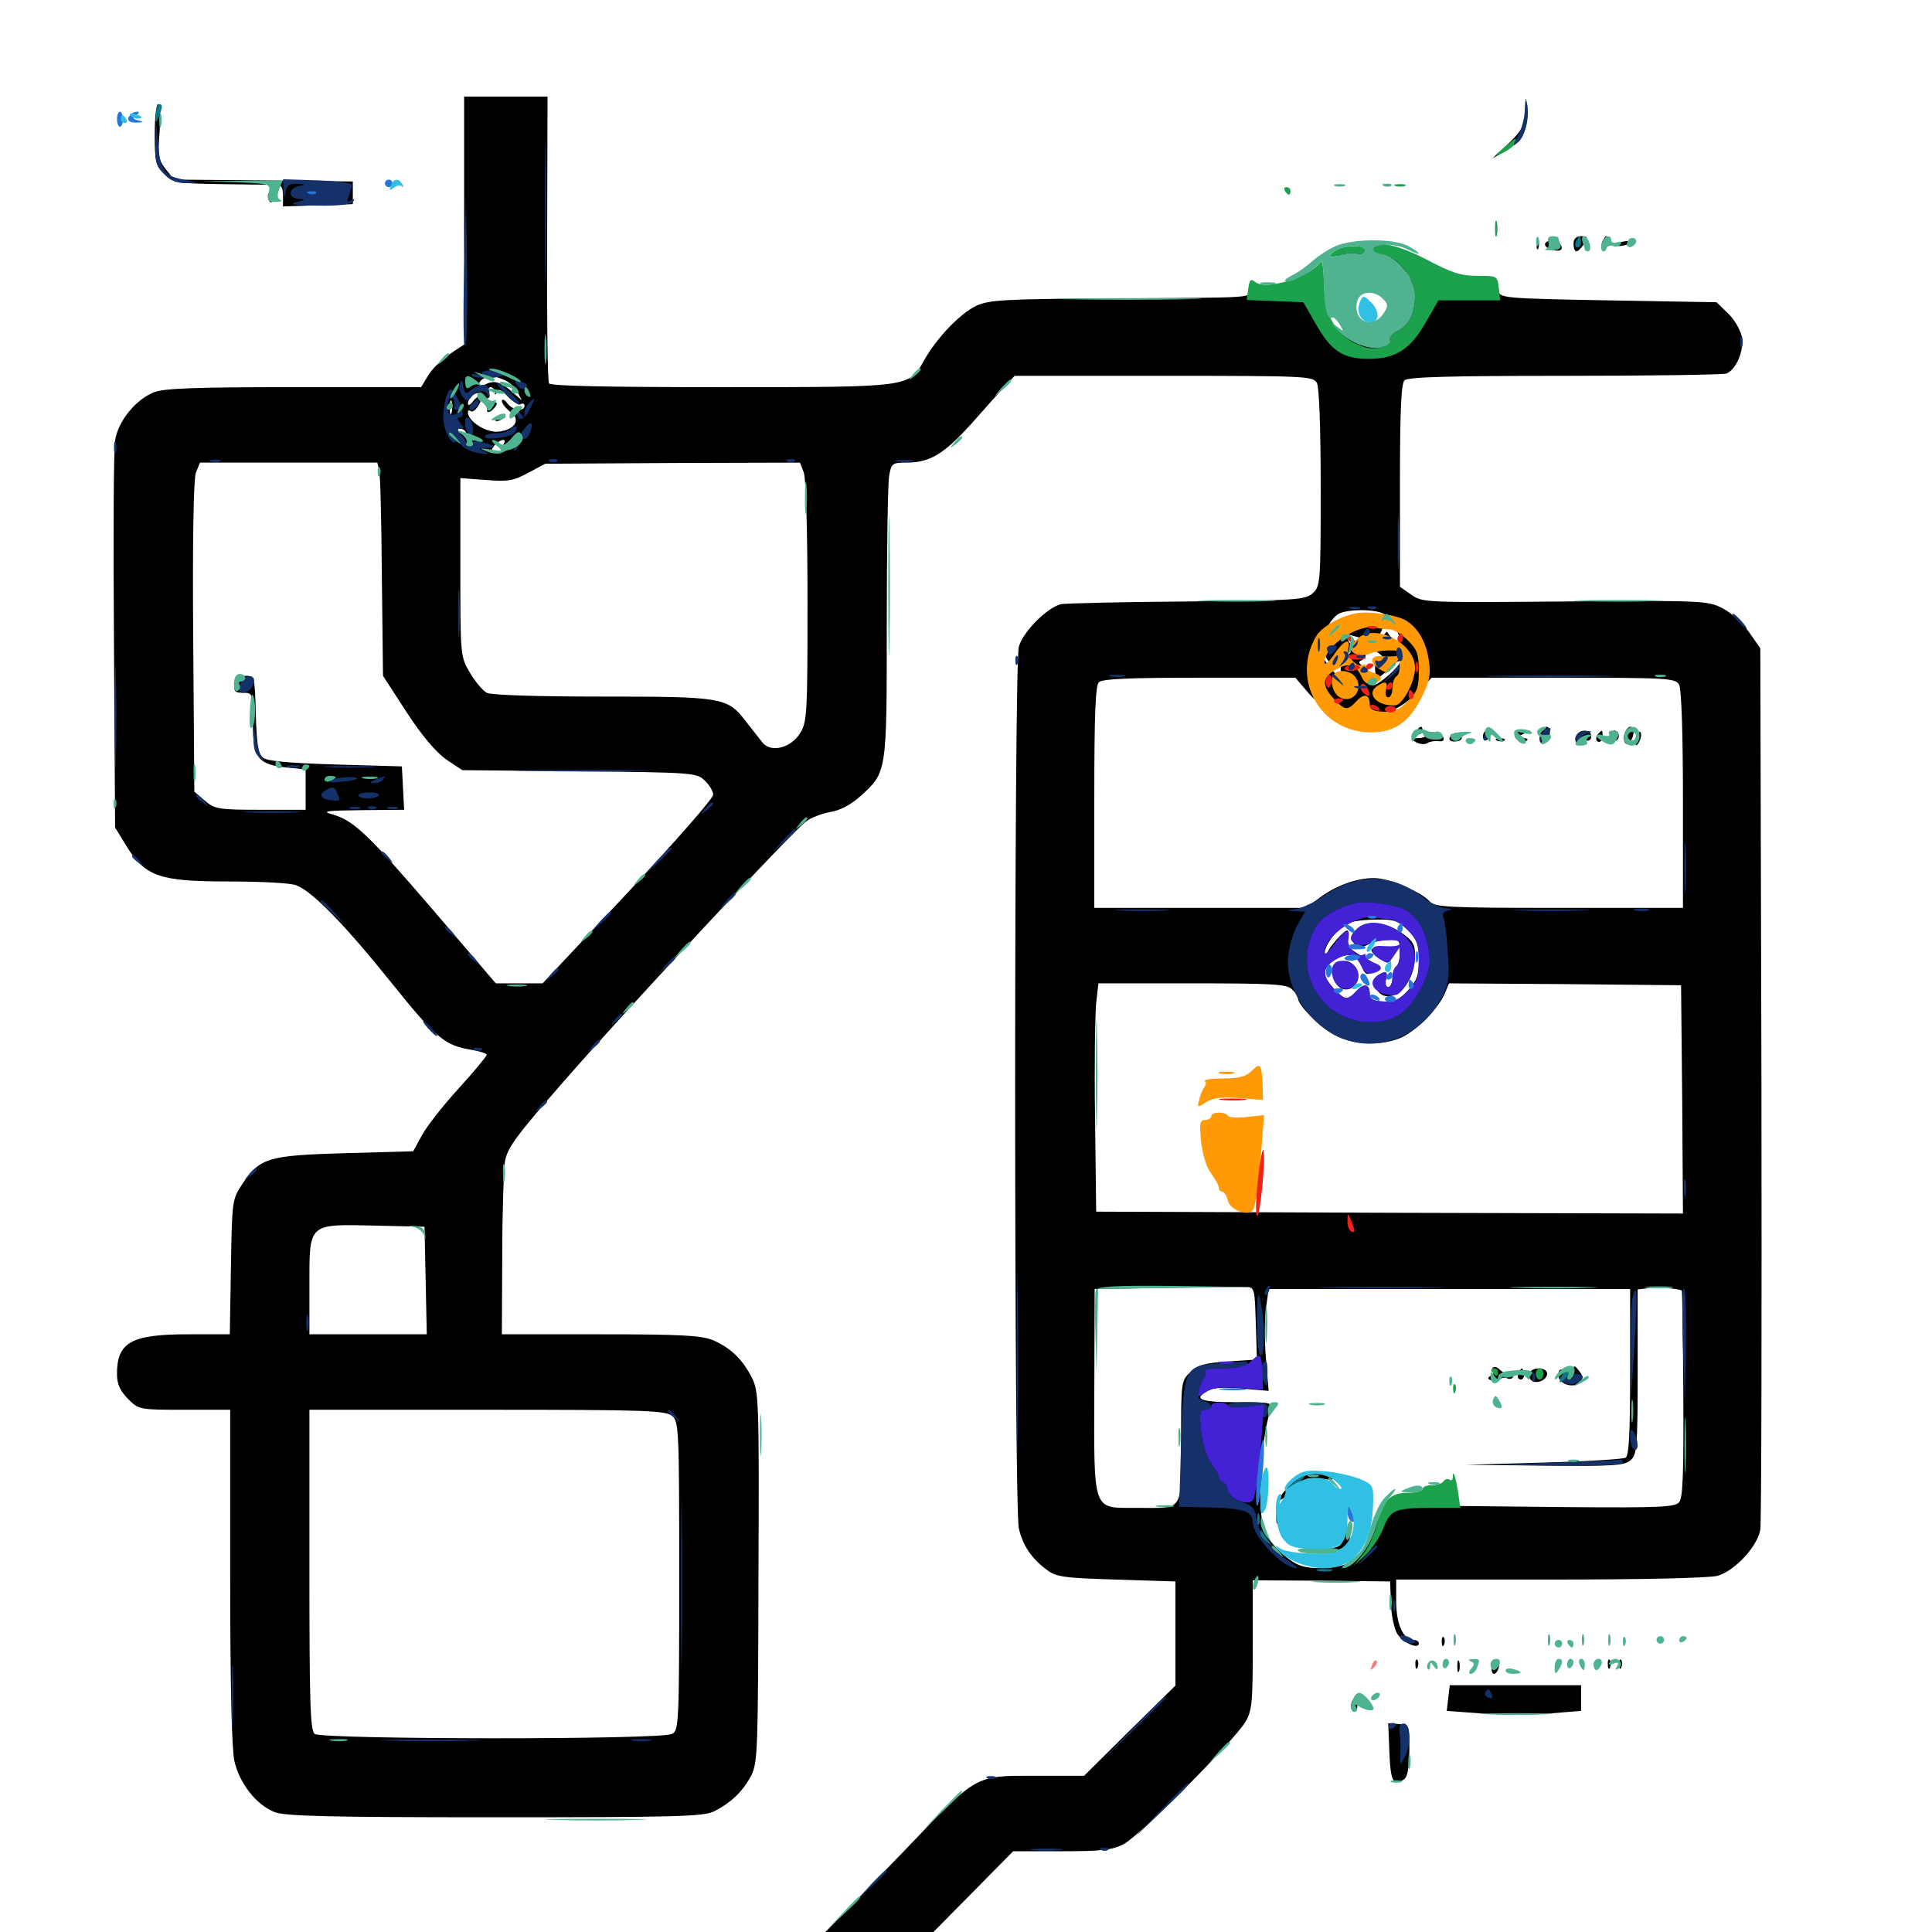 <svg xmlns="http://www.w3.org/2000/svg" viewBox="0 -1000 1000 1000">
	<path fill="#000000" d="M240.234 -885.742V-821.68L232.617 -816.602C228.32 -813.672 223.438 -808.789 221.484 -805.469L217.969 -799.609H151.953C100.781 -799.609 84.375 -799.023 79.492 -796.875C69.922 -792.969 60.938 -781.641 59.57 -771.875C58.789 -767.188 58.594 -720.312 58.984 -667.578L59.57 -571.68L65.43 -562.109C75.195 -546.289 82.422 -543.75 118.359 -543.75C134.766 -543.75 150.391 -542.969 153.32 -541.797C161.719 -538.672 178.711 -521.094 202.539 -491.406C225.586 -462.695 230.273 -458.789 243.945 -456.641C248.438 -455.859 251.953 -454.688 251.953 -454.102C251.953 -453.32 245.312 -445.312 237.305 -436.523C229.297 -427.734 220.703 -416.797 218.359 -412.305L213.867 -404.102L178.711 -403.125C138.672 -401.953 134.57 -400.781 125.391 -387.109C120.117 -379.102 120.117 -378.516 119.531 -344.141L118.945 -309.375H97.461C67.969 -309.375 60.547 -305.273 60.547 -288.867C60.547 -283.594 62.109 -280.273 66.211 -275.977C71.875 -270.312 72.07 -270.312 95.508 -270.312H119.141V-184.375C119.141 -129.492 119.922 -95.117 121.289 -88.672C123.828 -77.148 132.422 -66.016 141.992 -62.109C147.07 -59.961 169.922 -59.375 255.859 -59.375C351.172 -59.375 364.258 -59.766 369.727 -62.5C378.516 -66.992 384.57 -72.852 388.867 -81.055C392.188 -87.695 392.383 -94.531 392.578 -183.984C392.969 -275.781 392.773 -279.883 389.062 -287.109C384.18 -296.68 377.93 -302.539 368.75 -306.445C362.695 -308.789 352.148 -309.375 310.547 -309.375H259.766L259.961 -350C259.961 -372.266 260.742 -394.141 261.328 -398.633C262.5 -405.859 266.992 -411.914 292.969 -441.602C325 -478.32 408.789 -568.164 416.992 -574.609C419.531 -576.758 425.391 -578.906 429.688 -579.688C434.766 -580.469 440.234 -583.398 445.117 -587.695C459.18 -600.391 458.984 -599.609 458.984 -676.953C458.984 -714.844 459.57 -749.219 460.156 -753.32C461.328 -760.156 461.719 -760.547 469.141 -760.547C481.445 -760.547 488.672 -765.039 503.125 -781.055C510.547 -789.453 518.555 -798.438 520.898 -800.977L525.195 -805.469H602.344C676.758 -805.469 679.688 -805.273 681.641 -801.758C682.812 -799.414 683.594 -778.516 683.594 -747.266C683.594 -698.438 683.398 -696.484 679.492 -692.969C675.586 -689.453 671.289 -689.258 614.453 -688.672C581.055 -688.477 551.758 -687.695 549.219 -687.305C541.992 -685.547 529.492 -673.047 527.344 -665.234C524.805 -656.055 524.805 -219.922 527.344 -208.984C529.297 -200.195 533.984 -193.164 541.797 -187.5C546.484 -183.789 550.781 -183.203 577.734 -182.422L608.398 -181.445V-154.492V-127.539L584.766 -104.297L561.133 -80.859H535.742C504.492 -80.859 506.055 -81.836 469.141 -43.164C454.492 -27.93 428.125 -0.781 410.352 17.188L378.125 50H405.859H433.789L479.102 4.102L524.414 -41.797H549.414C570.117 -41.797 575.586 -42.383 581.641 -45.508C589.648 -49.609 638.281 -98.438 644.531 -108.594C648.047 -114.453 648.438 -118.359 648.438 -148.633V-182.031L683.984 -181.836L719.531 -181.445L719.922 -170.117C720.117 -163.867 721.68 -156.836 723.242 -154.297C726.367 -149.609 734.375 -146.094 734.375 -149.414C734.375 -150.391 733.203 -151.172 731.641 -151.172C726.367 -151.172 722.656 -159.375 722.656 -171.094V-182.422H802.344C850 -182.422 884.766 -183.203 889.062 -184.375C897.852 -186.914 909.57 -199.414 911.133 -208.203C911.719 -211.719 911.914 -315.82 911.719 -439.648L911.133 -664.453L905.273 -672.852C902.148 -677.344 895.898 -683.008 891.602 -685.156C883.984 -689.062 881.445 -689.258 810.156 -688.672C737.5 -688.086 736.328 -688.086 730.469 -692.188L724.609 -696.289V-748.633C724.609 -786.523 725.195 -801.367 726.953 -803.125C728.711 -804.883 749.805 -805.469 809.766 -805.469C854.102 -805.469 891.797 -806.055 893.555 -806.641C898.633 -808.594 902.93 -818.75 901.562 -825.781C900.781 -829.297 897.656 -834.766 894.336 -837.891L888.477 -843.555L832.422 -844.531C778.711 -845.508 776.562 -845.703 775.391 -849.414C774.609 -852.344 772.656 -853.32 766.602 -853.711C758.789 -853.906 743.945 -859.961 730.859 -867.969C725.586 -871.094 721.484 -871.875 710.352 -871.484C694.336 -871.094 686.719 -869.336 691.992 -867.383C693.75 -866.797 695.703 -866.797 696.094 -867.773C696.68 -868.555 702.344 -868.555 708.789 -867.773C716.992 -866.602 721.875 -864.648 725.781 -861.133C730.469 -856.836 730.859 -855.273 729.883 -847.461C729.102 -842.773 727.539 -836.914 726.172 -834.961C723.438 -830.469 715.43 -826.758 708.203 -826.172C702.93 -825.977 703.711 -824.023 709.961 -822.461C713.086 -821.68 713.086 -821.484 708.984 -821.289C701.758 -821.094 691.602 -828.125 688.281 -835.742C686.914 -839.453 685.352 -846.68 685.156 -851.953L684.766 -861.328L675.781 -857.031C665.43 -851.953 652.344 -849.805 649.023 -852.734C647.07 -854.297 646.484 -853.711 646.484 -850.586C646.484 -845.508 653.125 -846.094 576.172 -845.508C519.922 -845.312 511.914 -844.727 505.469 -841.797C496.875 -837.695 485.156 -825.391 478.516 -813.867C470.508 -799.414 472.461 -799.609 373.438 -799.609C314.453 -799.609 284.961 -800.195 284.18 -801.562C283.398 -802.734 283.008 -836.523 283.203 -876.758L283.398 -950H261.719H240.234ZM257.227 -808.203C258.008 -808.789 256.836 -809.375 254.688 -809.18C252.539 -809.18 251.953 -808.594 253.516 -808.008C254.883 -807.422 256.641 -807.617 257.227 -808.203ZM260.547 -803.516C263.281 -802.539 266.406 -799.805 267.773 -797.266L270.117 -792.773L265.43 -796.875C259.375 -802.344 255.664 -803.32 251.562 -801.172C249.414 -800.195 248.047 -800.195 248.047 -801.367C248.047 -803.125 250.977 -804.883 254.297 -805.273C255.078 -805.469 257.812 -804.688 260.547 -803.516ZM275.391 -793.164C275.391 -794.531 273.438 -797.461 271.094 -800C268.555 -802.539 267.578 -803.32 268.75 -801.562C269.922 -800 271.875 -796.875 273.047 -794.727C274.219 -792.578 275.391 -791.797 275.391 -793.164ZM243.75 -798.242C247.461 -802.344 245.508 -802.734 241.406 -798.438C239.648 -796.875 238.281 -793.945 238.477 -792.188C238.477 -789.453 238.867 -789.453 239.648 -791.797C240.234 -793.359 241.992 -796.289 243.75 -798.242ZM256.055 -797.266C256.055 -795.312 256.445 -795.312 257.227 -797.266C257.812 -799.023 259.57 -798.242 262.891 -794.727C265.43 -791.992 268.555 -790.234 269.531 -790.82C270.703 -791.406 271.484 -791.016 271.484 -790.039C271.484 -786.719 265.234 -787.5 262.5 -791.406C261.133 -793.164 259.766 -793.75 259.766 -792.383C259.766 -791.211 261.719 -788.672 264.062 -786.914C269.922 -783.008 266.602 -777.344 257.812 -776.562C251.562 -775.977 242.188 -782.031 242.188 -786.523C242.188 -787.695 242.773 -787.891 243.555 -787.305C245.117 -785.547 250 -792.188 248.633 -794.336C248.047 -795.312 246.484 -794.336 244.922 -792.383C243.555 -790.43 242.188 -789.844 242.188 -791.016C242.188 -794.531 247.461 -798.242 249.023 -795.703C250.977 -792.578 254.492 -793.359 253.125 -796.68C252.539 -798.242 252.93 -799.609 253.906 -799.609C255.078 -799.609 255.859 -798.438 256.055 -797.266ZM233.789 -786.523C233.203 -784.57 232.812 -785.742 232.812 -788.867C232.812 -792.188 233.203 -793.555 233.789 -792.383C234.18 -791.016 234.18 -788.281 233.789 -786.523ZM241.211 -776.172C241.797 -775 241.016 -774.805 239.453 -775.391C235.938 -776.758 235.352 -778.125 238.086 -778.125C239.258 -778.125 240.625 -777.344 241.211 -776.172ZM260.742 -770.312C259.18 -767.773 260.938 -767.773 266.211 -770.508C270.312 -772.461 270.312 -772.461 266.797 -769.531C264.648 -767.773 260.742 -766.406 258.203 -766.406C254.102 -766.406 253.906 -766.797 255.859 -769.336C258.594 -772.656 262.695 -773.438 260.742 -770.312ZM196.289 -756.25C196.875 -753.711 197.461 -728.906 197.656 -700.977L198.242 -650.195L210.547 -631.25C218.555 -618.945 225.781 -610.547 231.055 -606.836L239.258 -601.367L299.805 -600.781C358.398 -600.195 360.547 -600 364.648 -596.094C367.188 -593.75 369.141 -590.43 369.141 -588.672C369.141 -586.719 349.219 -564.062 325 -538.086L280.859 -491.016H268.75H256.641L224.219 -528.906C190.039 -568.75 183.008 -575.391 171.875 -578.516C166.211 -580.078 168.945 -580.469 187.109 -580.664L209.18 -580.859L208.594 -592.188L208.008 -603.32L173.633 -604.297C148.828 -605.078 138.281 -606.055 136.133 -607.812C133.594 -609.961 132.812 -615.039 132.422 -630.273C131.836 -650 131.836 -650.195 126.953 -650.195C123.438 -650.195 121.875 -649.023 121.484 -645.703C120.898 -642.188 121.68 -641.406 125.781 -641.406C130.859 -641.406 130.859 -641.211 130.859 -626.172C130.859 -607.617 133.398 -604.297 148.438 -602.734L158.203 -601.758V-591.406V-580.859H134.961C113.086 -580.859 111.133 -581.25 106.055 -585.547L100.586 -590.234L100 -670.117C99.609 -721.094 100.195 -751.953 101.367 -755.273L103.516 -760.547H149.414H195.312ZM416.016 -755.469C417.188 -752.734 417.969 -724.219 417.969 -688.672C417.969 -631.445 417.773 -626.367 414.258 -620.703C409.375 -612.695 398.828 -610.156 394.531 -615.82C392.969 -617.773 389.062 -622.852 385.938 -626.758C376.562 -639.062 373.828 -639.453 311.523 -639.453C277.344 -639.453 254.102 -640.234 251.953 -641.406C249.805 -642.578 245.898 -647.266 243.164 -651.953C238.281 -660.156 238.281 -660.547 238.281 -706.445V-752.539L251.562 -751.562C262.891 -750.586 265.82 -751.172 273.438 -755.273L282.227 -759.961L348.242 -760.352L414.062 -760.547ZM716.992 -681.836C720.898 -678.906 724.609 -671.875 724.609 -667.773C724.609 -665.039 724.023 -665.234 721.094 -668.75L717.773 -673.047L713.867 -668.75C710.156 -664.453 710.156 -664.453 713.867 -661.719C716.992 -659.375 716.602 -658.203 712.695 -658.594C711.914 -658.789 711.523 -656.641 711.719 -654.102C711.914 -648.047 713.086 -648.047 719.531 -654.297C722.266 -657.227 724.609 -658.594 724.609 -657.422C724.609 -655.078 713.477 -645.312 710.742 -645.312C709.766 -645.312 708.984 -647.07 708.984 -649.219C708.984 -651.172 707.422 -653.906 705.664 -655.078C703.125 -656.641 702.93 -657.617 704.688 -658.203C708.008 -659.766 707.617 -663.867 703.906 -666.992C700.977 -669.336 700.781 -669.141 702.148 -664.844C703.711 -659.375 703.32 -659.57 698.633 -667.188L695.508 -672.266L701.758 -670.508C711.133 -667.773 712.695 -668.359 715.234 -673.828C718.164 -680.078 715.234 -682.422 704.688 -682.422C698.828 -682.422 696.484 -681.25 691.602 -675.195C684.961 -667.188 683.984 -660.742 688.477 -657.031C690.43 -655.469 691.406 -655.273 691.406 -656.641C691.406 -657.812 693.359 -659.961 695.898 -661.133C700.195 -663.477 700.195 -663.477 696.484 -659.375C692.188 -654.492 693.359 -649.805 699.609 -647.266C703.32 -645.898 703.516 -645.508 700.391 -645.508C695.312 -645.312 683.594 -658.203 683.594 -664.062C683.594 -670.312 688.477 -679.688 692.773 -682.227C697.656 -684.961 713.281 -684.766 716.992 -681.836ZM693.359 -666.797C695.703 -668.359 695.508 -668.75 691.992 -668.75C689.453 -668.75 687.5 -667.969 687.5 -666.797C687.5 -664.258 689.648 -664.258 693.359 -666.797ZM677.148 -641.406C686.719 -630.273 700.781 -626.172 715.43 -630.469C722.461 -632.422 727.93 -635.938 733.398 -641.406L741.016 -649.219H804.102C864.258 -649.219 867.188 -649.023 869.141 -645.508C870.312 -643.164 871.094 -620.508 871.094 -585.938V-530.078H806.836C749.414 -530.078 742.383 -530.469 740.039 -533.398C735.742 -538.281 718.555 -545.703 710.938 -545.508C701.953 -545.508 691.016 -541.406 682.812 -535.156L675.977 -530.078H621.289H566.406V-587.305C566.406 -629.297 566.992 -645.117 568.75 -646.875C570.508 -648.633 584.766 -649.219 620.898 -649.219H670.508ZM728.711 -518.555C733.398 -513.672 734.375 -511.133 734.375 -503.125C734.375 -495.117 733.398 -492.383 728.711 -487.305C724.023 -482.227 721.484 -481.25 716.016 -481.641C710.742 -481.836 708.984 -483.008 708.984 -485.352C708.984 -490.625 706.055 -491.406 702.148 -487.109C697.461 -482.031 696.094 -482.227 690.43 -488.281C683.984 -495.117 684.375 -499.219 691.211 -503.32C698.047 -507.227 701.758 -506.25 704.883 -499.609C706.641 -495.312 707.617 -495.117 711.133 -497.07C715.234 -499.219 715.039 -499.609 706.25 -504.297C698.633 -508.594 697.07 -510.156 697.852 -513.867C698.242 -516.406 698.047 -518.359 697.266 -518.359C695.508 -518.359 688.281 -510.156 686.914 -506.641C685.938 -504.102 685.742 -504.297 685.742 -506.836C685.547 -510.938 692.773 -520.117 698.047 -522.266C700.195 -523.242 706.836 -524.023 712.5 -524.023C721.484 -524.219 723.828 -523.438 728.711 -518.555ZM668.75 -487.891C670.508 -486.328 671.875 -484.18 671.875 -483.203C671.875 -479.297 684.961 -466.797 692.383 -463.477C702.734 -458.789 716.992 -458.789 726.367 -463.477C734.57 -467.773 745.312 -479.102 748.047 -486.328L750 -491.016L809.961 -490.625L870.117 -490.039L870.703 -430.859L871.094 -371.875L719.336 -372.266L567.383 -372.852L566.797 -421.68C566.406 -448.633 566.797 -475.195 567.383 -480.859L568.555 -491.016H617.188C658.789 -491.016 666.211 -490.625 668.75 -487.891ZM220.312 -337.305L220.898 -309.375H190.43H160.156V-334.57C160.156 -367.188 159.18 -366.406 194.336 -365.625L219.727 -365.039ZM650 -315.039L650.586 -296.289L635.742 -295.312C623.828 -294.531 620.117 -293.555 616.211 -289.844C611.328 -285.352 611.328 -284.766 611.328 -253.516C611.328 -216.797 613.281 -219.531 587.5 -219.531C565.43 -219.531 566.211 -216.992 566.406 -280.469L566.602 -332.812L603.125 -333.398C623.242 -333.594 641.797 -333.984 644.531 -333.789C649.414 -333.789 649.414 -333.594 650 -315.039ZM870.508 -332.031C870.703 -331.836 871.094 -307.812 871.289 -278.516C871.484 -238.086 871.094 -224.805 869.141 -222.461C866.992 -219.922 858.984 -219.531 810.938 -219.922L755.078 -220.508L753.906 -224.805C753.125 -228.125 752.148 -228.711 750 -227.344C748.438 -226.367 741.211 -225.391 733.984 -225.391C723.242 -225.391 719.922 -224.609 716.797 -221.484C714.648 -219.336 712.891 -216.211 712.891 -214.648C712.891 -208.594 704.883 -194.922 699.414 -191.602C692.969 -187.891 677.539 -187.109 671.289 -190.43C664.844 -193.75 658.203 -200.391 654.883 -206.641C650.586 -215.039 651.953 -251.367 657.422 -269.922C658.594 -274.219 658.398 -274.219 639.844 -274.219C621.094 -274.219 617.188 -275.781 625.391 -280.273C628.125 -281.836 634.18 -282.031 643.164 -281.25L656.641 -280.078L655.273 -296.484C654.492 -305.469 654.492 -317.383 655.273 -322.852L656.641 -332.812H750.195H843.75V-290.039C843.75 -257.812 843.164 -246.68 841.406 -245.508C840.039 -244.727 820.898 -243.555 798.828 -242.969L758.789 -241.797L799.609 -241.406C835.352 -241.016 841.016 -241.406 844.141 -244.336C847.266 -247.266 847.656 -251.367 847.656 -290.039V-332.617L853.125 -333.203C857.422 -333.984 868.945 -333.008 870.508 -332.031ZM348.047 -266.992C351.367 -264.062 351.562 -258.789 351.562 -184.18C351.562 -107.812 351.367 -104.297 347.852 -102.539C342.383 -99.414 166.406 -99.609 162.891 -102.539C160.547 -104.297 160.156 -119.141 160.156 -187.5V-270.312H252.344C335.352 -270.312 344.727 -269.922 348.047 -266.992ZM252.93 -789.648C250.781 -786.328 253.125 -785.547 255.859 -788.867C257.422 -790.625 257.422 -791.797 256.25 -791.797C255.078 -791.797 253.516 -790.82 252.93 -789.648ZM257.812 -783.984C256.055 -782.812 255.859 -782.031 257.227 -782.031C258.398 -782.031 260.156 -783.008 260.742 -783.984C262.305 -786.328 261.523 -786.328 257.812 -783.984ZM733.398 -621.875C732.812 -620.898 733.203 -619.922 734.18 -619.922C735.352 -619.922 736.328 -620.898 736.328 -621.875C736.328 -623.047 735.938 -623.828 735.547 -623.828C734.961 -623.828 733.984 -623.047 733.398 -621.875ZM798.242 -622.461C797.461 -621.875 796.875 -619.727 796.875 -617.773C796.875 -612.891 801.758 -615.039 802.148 -619.922C802.539 -623.828 800.586 -625 798.242 -622.461ZM841.016 -620.703C839.453 -616.406 841.797 -612.891 843.945 -616.211C846.094 -619.727 846.094 -623.828 843.945 -623.828C842.969 -623.828 841.602 -622.461 841.016 -620.703ZM738.281 -619.531C738.281 -618.75 736.328 -617.969 733.984 -617.969C729.883 -617.773 729.883 -617.578 733.008 -615.82C734.766 -614.844 737.5 -614.453 738.867 -615.43C740.039 -616.211 742.773 -616.602 744.531 -616.406C746.875 -616.016 747.656 -616.797 747.07 -618.359C745.898 -621.094 738.281 -622.07 738.281 -619.531ZM751.953 -619.922C748.633 -617.773 750.391 -615.43 754.688 -616.406C756.445 -616.797 757.031 -617.969 756.25 -619.336C755.273 -620.898 753.711 -621.094 751.953 -619.922ZM767.578 -618.75C767.578 -617.188 768.555 -616.406 769.531 -616.992C770.703 -617.578 771.484 -618.945 771.484 -620.117C771.484 -621.094 770.703 -621.875 769.531 -621.875C768.555 -621.875 767.578 -620.508 767.578 -618.75ZM784.18 -619.922C782.812 -617.773 788.477 -614.844 790.43 -616.797C791.211 -617.383 790.039 -617.969 787.891 -618.164C784.375 -618.164 784.375 -618.359 788.086 -619.922C791.211 -621.289 791.406 -621.68 788.672 -621.68C786.914 -621.875 784.766 -620.898 784.18 -619.922ZM815.82 -618.945C815.039 -617.383 815.43 -615.625 816.406 -615.039C817.578 -614.258 818.359 -614.648 818.359 -615.82C818.359 -616.992 819.531 -617.383 820.898 -616.797C822.461 -616.211 823.633 -617.188 823.633 -618.945C823.633 -622.656 817.188 -622.852 815.82 -618.945ZM827.539 -620.508C825.586 -618.75 825.781 -616.016 827.734 -616.016C828.711 -616.016 829.492 -617.383 829.492 -618.945C829.492 -622.266 829.297 -622.461 827.539 -620.508ZM834.766 -620.117C835.547 -619.141 834.766 -617.773 833.594 -617.383C832.031 -616.797 832.422 -616.211 834.57 -616.211C836.328 -616.016 837.891 -617.383 837.891 -618.945C837.891 -620.508 836.914 -621.875 835.742 -621.875C834.766 -621.875 834.18 -621.094 834.766 -620.117ZM846.875 -618.75C846.094 -616.992 846.094 -615.039 846.68 -614.453C847.07 -613.867 848.047 -615.039 848.828 -616.797C849.609 -618.555 849.609 -620.508 849.023 -621.094C848.633 -621.68 847.656 -620.508 846.875 -618.75ZM775 -616.602C773.438 -617.188 774.023 -617.773 776.172 -617.773C778.32 -617.969 779.492 -617.383 778.711 -616.797C778.125 -616.211 776.367 -616.016 775 -616.602ZM702.344 -519.141C698.633 -515.625 698.438 -514.062 701.562 -510.938C703.125 -509.375 704.688 -509.375 707.812 -510.938C710.156 -512.305 714.844 -513.477 718.359 -513.477C724.219 -513.867 724.609 -513.477 724.609 -507.422C724.609 -503.906 723.828 -500.391 722.656 -499.805C721.68 -499.219 720.703 -496.484 720.703 -493.75C720.703 -491.211 719.727 -489.062 718.555 -489.062C717.383 -489.062 716.797 -490.82 717.383 -492.969C718.555 -497.266 717.383 -497.852 713.086 -495.117C709.57 -492.969 711.914 -485.938 716.602 -484.57C724.414 -482.617 732.422 -493.164 732.422 -505.469C732.422 -511.328 731.25 -513.086 725.195 -517.383C716.797 -522.852 706.836 -523.828 702.344 -519.141ZM709.961 -508.594C709.375 -507.812 711.133 -505.664 713.867 -503.906C718.359 -500.977 718.75 -500.977 720.703 -504.492C721.68 -506.641 722.656 -508.594 722.656 -508.984C722.656 -510.352 710.742 -509.961 709.961 -508.594ZM691.602 -500.977C688.086 -498.828 690.234 -490.039 694.531 -488.281C701.172 -485.742 706.055 -495.117 700.781 -500.391C698.047 -503.125 695.312 -503.32 691.602 -500.977ZM772.461 -291.797C773.242 -292.969 774.805 -292.578 776.562 -290.82C778.32 -289.258 780.469 -288.281 781.445 -288.867C782.422 -289.648 783.203 -289.062 783.203 -287.891C783.203 -286.523 781.836 -285.938 780.273 -286.523C778.711 -287.305 776.953 -286.914 776.367 -285.938C775.781 -284.961 773.828 -284.766 772.266 -285.352C769.727 -286.328 769.727 -286.719 771.875 -288.086C773.242 -289.062 773.633 -289.844 772.852 -289.844C771.875 -289.844 771.875 -290.82 772.461 -291.797ZM814.453 -291.992C814.453 -290.43 813.086 -290.039 810.547 -290.82C807.617 -291.797 806.641 -291.211 806.641 -288.281C806.641 -283.594 814.453 -281.055 817.773 -284.57C819.531 -286.328 819.531 -287.695 817.188 -290.625C815.625 -292.773 814.453 -293.359 814.453 -291.992ZM786.328 -290.039C785.547 -288.672 785.352 -287.109 785.938 -286.523C787.695 -284.766 789.648 -287.305 788.672 -290.039C787.891 -292.188 787.5 -292.188 786.328 -290.039ZM791.797 -289.648C791.211 -288.477 791.406 -286.719 792.383 -285.742C794.922 -283.203 800.781 -285.547 800.781 -289.062C800.781 -292.188 793.75 -292.773 791.797 -289.648ZM667.773 -231.445C664.648 -228.32 662.109 -224.805 662.109 -223.828C662.109 -222.656 665.234 -225 668.945 -228.711C675.195 -234.961 676.562 -235.547 683.984 -234.57C689.258 -233.789 691.211 -234.18 689.258 -235.352C683.398 -239.062 673.633 -237.305 667.773 -231.445ZM660.547 -214.648C660.547 -211.523 660.938 -210.352 661.523 -212.305C661.914 -214.062 661.914 -216.797 661.523 -218.164C660.938 -219.336 660.547 -217.969 660.547 -214.648ZM696.289 -205.859C694.336 -199.414 693.75 -199.023 683.594 -197.852L672.852 -196.68L682.812 -196.484C694.141 -196.094 700 -200.391 698.828 -208.008C698.438 -211.914 697.852 -211.523 696.289 -205.859ZM789.453 -942.383C789.062 -934.961 787.891 -932.617 780.859 -925.781L772.461 -917.969L779.297 -921.875C787.695 -926.758 791.406 -933.984 790.43 -943.75C789.648 -950.781 789.648 -950.781 789.453 -942.383ZM80.078 -930.469C80.078 -916.211 80.664 -914.258 84.961 -909.961C89.453 -905.273 91.016 -905.078 114.648 -904.688C128.32 -904.492 141.211 -904.297 143.164 -904.492C145.508 -904.492 146.484 -902.93 146.484 -898.828V-893.164L164.648 -893.75L182.617 -894.336V-900.195V-906.055L136.328 -906.641L90.039 -907.031L85.742 -912.5C82.031 -917.188 81.641 -919.336 82.617 -932.031C83.203 -940.039 83.008 -946.094 81.836 -946.094C80.859 -946.094 80.078 -939.062 80.078 -930.469ZM169.531 -899.805C171.289 -900.391 169.727 -900.781 166.016 -900.781C162.305 -900.781 160.742 -900.391 162.695 -899.805C164.453 -899.414 167.578 -899.414 169.531 -899.805ZM60.938 -938.281C60.938 -935.547 61.328 -934.57 61.914 -935.938C62.305 -937.109 62.305 -939.453 61.914 -940.82C61.328 -941.992 60.938 -941.016 60.938 -938.281ZM138.672 -898.242C138.672 -896.68 139.453 -895.312 140.234 -895.312C141.211 -895.312 141.992 -896.68 141.992 -898.242C141.992 -899.805 141.211 -901.172 140.234 -901.172C139.453 -901.172 138.672 -899.805 138.672 -898.242ZM795.312 -873.828C795.312 -871.094 795.703 -870.117 796.289 -871.484C796.68 -872.656 796.68 -875 796.289 -876.367C795.703 -877.539 795.312 -876.562 795.312 -873.828ZM814.453 -873.828C814.453 -871.68 815.039 -869.922 816.016 -869.922C816.797 -869.922 818.555 -871.68 819.922 -873.828C822.07 -877.344 821.875 -877.734 818.359 -877.734C815.82 -877.734 814.453 -876.367 814.453 -873.828ZM829.297 -874.805C828.711 -873.242 829.102 -871.875 830.078 -871.875C831.25 -871.875 832.031 -873.242 832.031 -874.805C832.031 -876.367 831.641 -877.734 831.25 -877.734C830.859 -877.734 830.078 -876.367 829.297 -874.805ZM799.805 -874.023C799.219 -873.047 800.586 -871.484 802.93 -870.898C807.422 -869.336 809.57 -870.703 807.617 -873.633C806.055 -876.172 801.367 -876.367 799.805 -874.023ZM836.719 -873.438C836.133 -872.656 837.695 -872.461 840.039 -872.852C845.898 -874.023 847.07 -875.586 841.797 -875.195C839.453 -875 837.109 -874.219 836.719 -873.438ZM746.289 -150C746.289 -147.852 746.875 -147.266 747.461 -148.828C748.047 -150.195 747.852 -151.953 747.266 -152.539C746.68 -153.32 746.094 -152.148 746.289 -150ZM732.617 -138.281C732.617 -136.133 733.203 -135.547 733.789 -137.109C734.375 -138.477 734.18 -140.234 733.594 -140.82C733.008 -141.602 732.422 -140.43 732.617 -138.281ZM754.297 -137.5C754.297 -134.766 754.688 -133.789 755.273 -135.156C755.664 -136.328 755.664 -138.672 755.273 -140.039C754.688 -141.211 754.297 -140.234 754.297 -137.5ZM772.07 -137.109C771.875 -135.156 772.461 -133.594 773.242 -133.594C774.219 -133.594 775.391 -135.156 775.781 -137.109C776.367 -139.062 775.781 -140.82 774.609 -140.82C773.242 -140.82 772.07 -139.062 772.07 -137.109ZM832.227 -138.281C832.227 -136.133 832.812 -135.547 833.398 -137.109C833.984 -138.477 833.789 -140.234 833.203 -140.82C832.617 -141.602 832.031 -140.43 832.227 -138.281ZM838.086 -138.281C838.086 -136.133 838.672 -135.547 839.258 -137.109C839.844 -138.477 839.648 -140.234 839.062 -140.82C838.477 -141.602 837.891 -140.43 838.086 -138.281ZM749.609 -121.094L748.828 -114.453L766.992 -113.086C776.953 -112.305 792.578 -112.305 801.758 -113.086L818.359 -114.453V-121.094V-127.734H784.375H750.391ZM700.586 -120.508C698.633 -118.555 699.023 -114.062 700.977 -114.062C702.148 -114.062 702.734 -115.82 702.539 -117.969C702.344 -122.461 702.344 -122.266 700.586 -120.508ZM719.141 -93.164C719.727 -78.125 721.094 -75.391 726.562 -78.906C728.516 -80.078 729.297 -84.375 729.492 -93.945C729.492 -107.031 729.492 -107.227 724.023 -107.617L718.555 -108.008Z"/>
	<path fill="#ff9906" d="M702.148 -682.617C693.555 -681.055 684.18 -675.586 681.25 -670.703C667.969 -648.047 683.594 -620.898 709.766 -620.898C721.484 -620.898 729.297 -626.172 735.547 -638.477C739.844 -647.07 740.625 -650.586 739.648 -657.617C738.281 -667.383 734.375 -674.609 727.93 -678.711C723.438 -681.641 708.984 -683.789 702.148 -682.617ZM719.336 -674.219C721.289 -674.219 725.586 -671.68 728.711 -668.555C733.594 -663.672 734.375 -661.328 734.375 -652.734C734.375 -644.141 733.594 -641.797 728.516 -636.914C724.023 -632.422 721.289 -631.25 715.82 -631.641C710.742 -631.836 708.984 -633.008 708.984 -635.352C708.984 -640.625 706.055 -641.406 702.148 -637.109C697.461 -632.031 696.094 -632.227 690.43 -638.281C683.984 -645.117 684.375 -649.219 691.211 -653.32C697.852 -657.227 701.758 -656.25 704.688 -649.805C706.25 -646.484 707.812 -645.508 710.742 -646.289C716.016 -647.656 716.016 -650.195 710.938 -651.758C708.789 -652.344 707.031 -653.906 707.031 -654.883C707.031 -656.055 706.445 -656.445 705.469 -655.859C702.539 -654.102 696.68 -660.352 697.852 -664.453C699.414 -670.508 695.117 -668.359 690.039 -660.547C687.305 -656.836 685.547 -655.469 685.547 -657.227C685.547 -665.43 702.734 -677.148 711.914 -675.195C714.062 -674.609 717.383 -674.219 719.336 -674.219ZM702.344 -669.141C700.586 -667.578 699.219 -665.234 699.219 -664.258C699.219 -661.523 704.688 -659.961 708.594 -661.523C713.477 -663.672 724.609 -664.062 724.609 -662.109C724.609 -660.352 722.07 -659.961 715.43 -660.352C709.375 -660.938 708.398 -657.422 713.672 -653.906C718.164 -651.172 718.555 -651.172 721.484 -655.273C721.484 -655.273 724.414 -659.57 724.414 -659.57C724.414 -659.57 724.414 -655.273 724.414 -655.273C724.609 -652.93 723.828 -650.391 722.656 -649.805C721.68 -649.219 720.703 -646.484 720.703 -643.75C720.703 -641.211 719.727 -639.062 718.555 -639.062C717.383 -639.062 716.797 -640.82 717.383 -642.969C718.555 -647.461 716.992 -647.852 712.305 -644.531C707.031 -640.43 713.477 -634.18 722.266 -634.961C726.172 -635.352 732.422 -647.266 732.422 -654.297C732.422 -667.383 711.133 -677.93 702.344 -669.141ZM690.82 -651.367C687.891 -648.633 689.648 -641.016 693.555 -639.062C700.781 -635.156 706.641 -644.531 700.781 -650.391C698.242 -652.93 692.773 -653.516 690.82 -651.367ZM647.656 -445.508C644.922 -442.773 641.016 -441.797 633.203 -441.797C627.148 -441.797 623.047 -441.211 623.633 -440.43C624.414 -439.844 624.219 -438.281 623.242 -437.109C622.461 -435.938 621.094 -433.008 620.703 -430.664C619.531 -426.562 619.727 -426.562 624.219 -429.492C627.93 -431.836 632.031 -432.227 641.406 -431.641L653.711 -430.664L653.516 -439.062C652.93 -449.414 652.344 -450.195 647.656 -445.508ZM631.445 -444.336C629.492 -444.922 631.055 -445.312 634.766 -445.312C638.477 -445.312 640.039 -444.922 638.281 -444.336C636.328 -443.945 633.203 -443.945 631.445 -444.336ZM626.953 -422.266C626.953 -421.289 625.586 -420.312 623.828 -420.312C621.094 -420.312 620.703 -418.75 621.68 -409.18C622.461 -402.539 624.414 -395.898 626.758 -392.773C629.102 -389.648 630.859 -386.328 630.859 -385.156C630.859 -384.18 631.641 -383.203 632.617 -383.203C633.594 -383.203 634.961 -381.055 635.547 -378.516C636.719 -373.633 646.484 -370.117 648.633 -373.828C650 -375.977 651.953 -391.406 653.32 -410.742L654.297 -422.852L645.508 -421.875C640.625 -421.289 636.133 -421.484 635.547 -422.461C634.18 -424.805 626.953 -424.609 626.953 -422.266Z"/>
	<path fill="#ef2218" d="M60.547 -1088.281C60.547 -1086.133 61.328 -1084.375 62.109 -1084.375C62.891 -1084.375 63.672 -1086.133 63.672 -1088.281C63.672 -1090.43 62.891 -1092.188 62.109 -1092.188C61.328 -1092.188 60.547 -1090.43 60.547 -1088.281ZM67.773 -1090.82C65.039 -1088.281 66.406 -1086.328 70.898 -1086.523C74.609 -1086.719 74.609 -1086.914 71.484 -1087.695C68.555 -1088.477 68.359 -1089.062 70.508 -1090.43C72.07 -1091.406 72.266 -1092.188 71.094 -1092.188C69.922 -1092.188 68.359 -1091.602 67.773 -1090.82ZM199.219 -1055.078C199.219 -1054.102 200.195 -1053.125 201.172 -1053.125C202.344 -1053.125 203.125 -1054.102 203.125 -1055.078C203.125 -1056.25 202.344 -1057.031 201.172 -1057.031C200.195 -1057.031 199.219 -1056.25 199.219 -1055.078ZM159.766 -1049.805C158.203 -1050.391 158.789 -1050.977 160.938 -1050.977C163.086 -1051.172 164.258 -1050.586 163.477 -1050C162.891 -1049.414 161.133 -1049.219 159.766 -1049.805ZM708.594 -674.805C707.031 -675.391 707.617 -675.977 709.766 -675.977C711.914 -676.172 713.086 -675.586 712.305 -675C711.719 -674.414 709.961 -674.219 708.594 -674.805ZM695.312 -671.484C695.312 -671.094 696.68 -669.727 698.242 -668.359C700 -666.992 701.172 -666.797 701.172 -667.969C701.172 -668.945 699.805 -670.312 698.242 -671.094C696.68 -671.68 695.312 -671.875 695.312 -671.484ZM723.633 -670.508C723.047 -669.531 723.242 -668.164 724.219 -667.578C725.195 -666.992 725.977 -667.773 725.977 -669.336C725.977 -672.656 725.391 -673.047 723.633 -670.508ZM698.047 -660.352C697.461 -659.375 699.219 -658.594 701.953 -658.594C708.008 -658.594 708.594 -659.766 703.125 -661.133C700.977 -661.719 698.633 -661.328 698.047 -660.352ZM733.789 -652.344C734.18 -653.516 734.18 -655.859 733.789 -657.227C733.203 -658.398 732.812 -657.422 732.812 -654.688C732.812 -651.953 733.203 -650.977 733.789 -652.344ZM696.094 -654.297C695.508 -653.516 696.875 -652.734 699.023 -652.734C701.172 -652.734 703.32 -653.516 703.906 -654.297C704.297 -655.078 703.125 -655.859 700.977 -655.859C698.828 -655.859 696.484 -655.078 696.094 -654.297ZM707.031 -654.492C707.031 -655.664 708.008 -656.641 708.984 -656.641C710.156 -656.641 710.938 -656.25 710.938 -655.859C710.938 -655.273 710.156 -654.297 708.984 -653.711C708.008 -653.125 707.031 -653.516 707.031 -654.492ZM686.328 -647.07C686.328 -644.922 687.109 -643.75 687.891 -644.141C688.672 -644.727 689.453 -646.484 689.453 -648.047C689.453 -649.609 688.672 -650.781 687.891 -650.781C687.109 -650.781 686.328 -649.023 686.328 -647.07ZM704.297 -645.312C703.711 -644.336 704.492 -642.383 706.055 -641.016C709.18 -638.281 709.961 -640.43 707.227 -644.727C706.25 -646.289 705.078 -646.484 704.297 -645.312ZM717.773 -644.922C717.188 -643.945 717.578 -642.969 718.555 -642.969C719.727 -642.969 720.703 -643.945 720.703 -644.922C720.703 -646.094 720.312 -646.875 719.922 -646.875C719.336 -646.875 718.359 -646.094 717.773 -644.922ZM729.102 -640.039C729.102 -638.477 729.883 -637.695 730.859 -638.281C731.836 -638.867 732.031 -640.234 731.445 -641.211C729.688 -643.75 729.102 -643.359 729.102 -640.039ZM690.625 -636.719C691.211 -635.742 692.578 -635.547 693.555 -636.133C696.094 -637.891 695.703 -638.477 692.383 -638.477C690.82 -638.477 690.039 -637.695 690.625 -636.719ZM708.984 -634.375C708.984 -635.938 712.695 -635.156 713.867 -633.203C714.453 -632.031 713.672 -631.836 712.109 -632.422C710.352 -633.008 708.984 -633.984 708.984 -634.375ZM716.797 -632.812C716.797 -632.031 718.164 -631.25 719.727 -631.25C721.289 -631.25 722.656 -632.031 722.656 -632.812C722.656 -633.789 721.289 -634.57 719.727 -634.57C718.164 -634.57 716.797 -633.789 716.797 -632.812ZM632.422 -430.664C628.906 -431.055 631.25 -431.445 637.695 -431.445C644.141 -431.445 647.07 -431.055 644.141 -430.664C641.211 -430.273 635.938 -430.273 632.422 -430.664ZM651.172 -389.844C650 -380.273 649.805 -371.68 650.586 -370.703C652.148 -368.945 655.273 -400.781 653.906 -404.688C653.516 -406.055 652.148 -399.414 651.172 -389.844ZM697.461 -368.164C697.266 -365.82 698.242 -363.281 699.219 -362.695C701.562 -361.328 701.562 -363.086 699.219 -368.555C697.656 -372.266 697.461 -372.266 697.461 -368.164Z"/>
	<path fill="#1ca14c" d="M778.32 -923.438C772.461 -918.555 772.461 -918.555 777.734 -920.898C780.664 -922.07 783.398 -924.414 783.984 -925.781C785.352 -929.297 785.156 -929.297 778.32 -923.438ZM722.266 -903.711C720.898 -904.297 721.875 -904.688 724.609 -904.688C727.344 -904.688 728.32 -904.297 727.148 -903.711C725.781 -903.32 723.438 -903.32 722.266 -903.711ZM665.039 -901.172C665.625 -900.195 666.602 -899.219 667.188 -899.219C667.578 -899.219 667.969 -900.195 667.969 -901.172C667.969 -902.344 666.992 -903.125 665.82 -903.125C664.844 -903.125 664.453 -902.344 665.039 -901.172ZM773.828 -881.641C773.828 -877.93 774.219 -876.367 774.805 -878.32C775.195 -880.078 775.195 -883.203 774.805 -885.156C774.219 -886.914 773.828 -885.352 773.828 -881.641ZM696.875 -872.266C694.141 -871.875 690.625 -870.508 689.453 -868.945C687.5 -866.602 688.086 -866.406 693.359 -867.969C696.68 -868.945 700.586 -869.336 702.148 -868.75C703.516 -868.164 705.273 -868.555 705.859 -869.531C707.422 -872.07 703.516 -873.242 696.875 -872.266ZM709.961 -872.07C708.203 -870.312 711.328 -867.969 715.82 -867.969C722.461 -867.969 732.422 -855.859 732.422 -847.461C732.422 -837.891 729.688 -832.227 723.828 -828.906C720.898 -827.539 718.945 -825.195 719.531 -823.828C720.703 -820.898 712.109 -818.555 706.445 -820.312C692.383 -824.609 685.547 -835.352 685.156 -853.516C685.156 -860.547 684.375 -865.43 683.789 -864.648C678.125 -856.641 655.273 -849.414 649.609 -854.102C647.461 -855.859 646.68 -855.273 646.094 -850.586L645.312 -844.727L659.961 -844.141L674.609 -843.555L680.664 -833.008C688.867 -818.359 694.922 -814.258 708.594 -814.258C722.656 -814.258 730.273 -819.336 738.477 -833.984L744.531 -844.531H760.547H776.562L775.781 -850.977C775 -857.227 775 -857.227 764.648 -857.227C756.25 -857.227 751.367 -858.789 738.477 -865.625C724.219 -873.047 713.281 -875.586 709.961 -872.07ZM772.461 -289.844C773.047 -288.867 774.023 -287.891 774.609 -287.891C775 -287.891 775.391 -288.867 775.391 -289.844C775.391 -291.016 774.414 -291.797 773.242 -291.797C772.266 -291.797 771.875 -291.016 772.461 -289.844ZM794.922 -288.867C794.922 -287.305 795.898 -285.938 796.875 -285.938C798.047 -285.938 798.828 -287.305 798.828 -288.867C798.828 -290.43 798.047 -291.797 796.875 -291.797C795.898 -291.797 794.922 -290.43 794.922 -288.867ZM752.148 -280.859C752.148 -278.711 752.734 -278.125 753.32 -279.688C753.906 -281.055 753.711 -282.812 753.125 -283.398C752.539 -284.18 751.953 -283.008 752.148 -280.859ZM751.953 -235.352C751.953 -233.984 751.172 -233.398 750.195 -234.18C749.219 -234.766 747.852 -234.375 747.07 -233.203C746.484 -232.227 743.75 -231.25 741.016 -231.25C738.477 -231.25 736.328 -230.469 736.328 -229.297C736.328 -228.32 733.008 -227.344 728.906 -227.344C719.531 -227.344 716.016 -223.633 712.695 -211.133C711.523 -205.859 708.203 -198.828 705.469 -195.508L700.391 -189.258L706.641 -194.922C709.961 -198.047 714.258 -204.297 716.016 -208.984C719.727 -218.555 721.875 -219.531 741.797 -219.531H755.859L754.688 -227.93C753.32 -235.938 751.953 -240.039 751.953 -235.352Z"/>
	<path fill="#143269" d="M282.031 -890.43C282.031 -857.227 282.422 -843.164 282.617 -859.57C283.008 -875.781 283.008 -903.125 282.617 -920.117C282.422 -937.109 282.031 -923.828 282.031 -890.43ZM789.258 -943.555C789.258 -939.453 787.695 -933.398 785.742 -929.883C782.812 -924.219 782.812 -923.828 785.742 -926.367C789.453 -929.297 791.797 -939.453 790.43 -946.289C789.844 -949.414 789.453 -948.633 789.258 -943.555ZM80.469 -925.977C80.078 -916.406 80.859 -913.867 84.961 -909.961C88.086 -906.641 91.602 -905.078 96.094 -905.273L102.539 -905.469L95.117 -907.031C84.961 -908.984 83.203 -911.328 81.836 -925.195L80.664 -937.305ZM146.68 -901.758C147.07 -897.07 147.07 -896.875 147.852 -900.781C148.438 -904.102 150 -905.078 153.906 -904.883C158.594 -904.492 158.594 -904.492 154.883 -903.711C152.344 -903.32 150.391 -901.562 150.391 -900C150.391 -898.438 152.344 -897.07 154.883 -897.07C158.398 -896.875 158.008 -896.484 153.32 -895.312C149.219 -894.336 152.539 -893.75 164.453 -893.555C175.391 -893.359 181.836 -894.141 182.812 -895.703C183.789 -897.07 183.398 -897.266 181.641 -896.289C179.688 -895.117 179.297 -895.508 180.469 -898.438C181.25 -900.391 182.031 -903.125 182.227 -904.102C182.422 -905.273 175.195 -906.25 164.648 -906.641L146.484 -907.227ZM169.531 -899.805C171.289 -900.391 169.336 -900.781 165.039 -900.586C160.742 -900.586 159.18 -900.195 161.719 -899.805C164.062 -899.414 167.578 -899.414 169.531 -899.805ZM240.234 -858.789C239.648 -837.109 239.844 -819.922 240.82 -820.898C241.602 -821.68 241.992 -839.453 241.797 -860.352L241.211 -898.242ZM900.781 -823.047C900.781 -820.312 901.172 -819.336 901.758 -820.703C902.148 -821.875 902.148 -824.219 901.758 -825.586C901.172 -826.758 900.781 -825.781 900.781 -823.047ZM249.609 -806.641C250.195 -805.664 249.219 -805.273 247.461 -806.055C245.508 -806.641 244.141 -806.641 244.141 -805.664C244.141 -804.883 247.852 -804.297 252.539 -804.297C262.305 -804.492 264.258 -808.398 254.688 -808.398C251.172 -808.398 248.828 -807.617 249.609 -806.641ZM238.086 -801.562C237.305 -799.805 237.891 -796.875 239.258 -795.117C241.406 -792.188 241.992 -791.992 244.141 -794.727C247.07 -798.242 251.367 -798.633 252.539 -795.312C253.125 -793.945 253.32 -794.727 253.32 -797.07C253.125 -801.758 248.633 -802.148 243.555 -797.852C241.016 -795.898 240.43 -796.094 239.844 -800C239.453 -803.32 238.867 -803.711 238.086 -801.562ZM267.773 -800.391C268.945 -799.023 270.898 -798.242 271.875 -798.828C274.023 -800.195 272.461 -802.148 268.359 -802.734C266.016 -803.125 265.82 -802.539 267.773 -800.391ZM262.109 -795.703C265.43 -792.383 268.359 -790.039 268.945 -790.625C269.922 -791.602 259.57 -801.562 257.422 -801.562C256.836 -801.562 258.789 -798.828 262.109 -795.703ZM230.859 -794.336C229.883 -791.211 229.297 -785.938 229.492 -782.422C230.078 -776.172 233.984 -769.336 235.938 -771.289C236.523 -771.68 237.891 -770.898 239.062 -769.336C240.234 -767.773 244.336 -766.016 248.047 -765.43C253.32 -764.648 253.906 -764.844 250.977 -766.211C247.266 -767.969 247.266 -768.164 251.758 -768.164C257.422 -768.359 256.641 -769.336 249.414 -771.094C246.289 -771.875 244.336 -771.68 244.922 -770.703C245.508 -769.727 244.727 -768.945 243.164 -768.945C241.602 -768.945 240.625 -769.531 241.211 -769.922C241.797 -770.508 240.82 -772.656 238.867 -774.609C236.719 -777.148 236.523 -778.125 238.281 -778.125C240.234 -778.125 240.234 -778.711 238.281 -781.055C236.523 -783.203 236.328 -783.984 238.086 -783.984C240.82 -783.984 239.258 -790.625 235.352 -796.289C233.008 -799.609 232.812 -799.414 230.859 -794.336ZM235.156 -789.453C234.57 -788.672 235.352 -787.891 236.719 -787.891C238.672 -787.891 238.477 -787.305 236.328 -785.938C232.812 -783.789 230.469 -786.914 232.031 -792.188C232.617 -794.922 233.398 -795.312 234.57 -793.555C235.352 -792.188 235.547 -790.234 235.156 -789.453ZM244.141 -790.82C242.578 -789.062 242.578 -787.891 243.75 -787.891C246.094 -787.891 248.828 -791.602 247.461 -792.969C247.07 -793.359 245.508 -792.578 244.141 -790.82ZM273.828 -791.406C272.461 -790.039 271.484 -787.695 271.484 -786.133C271.484 -783.398 271.289 -783.398 269.531 -785.938C268.359 -787.695 267.578 -787.891 267.578 -786.523C267.578 -781.445 271.289 -782.227 274.023 -787.891C277.344 -794.336 277.344 -794.922 273.828 -791.406ZM240.82 -779.688C241.211 -777.344 242.383 -775.195 243.555 -774.805C244.727 -774.414 245.117 -776.172 244.727 -779.102C243.555 -785.156 240.039 -785.742 240.82 -779.688ZM270.508 -776.953C266.992 -772.266 264.258 -764.453 267.188 -767.383C267.969 -768.164 268.555 -769.727 268.555 -770.898C268.75 -772.266 269.727 -773.047 270.898 -772.852C272.266 -772.461 273.828 -774.219 274.414 -776.367C276.367 -782.227 274.805 -782.617 270.508 -776.953ZM264.258 -777.93C262.891 -776.562 259.766 -775.781 257.031 -775.781C254.102 -775.781 251.367 -775 250.977 -774.219C249.414 -771.875 263.477 -773.242 266.016 -775.781C267.383 -777.148 267.773 -778.516 267.383 -779.102C266.797 -779.492 265.43 -779.102 264.258 -777.93ZM58.984 -768.359C58.984 -765.625 59.375 -764.648 59.961 -766.016C60.352 -767.188 60.352 -769.531 59.961 -770.898C59.375 -772.07 58.984 -771.094 58.984 -768.359ZM108.984 -761.133C107.617 -761.719 108.594 -762.109 111.328 -762.109C114.062 -762.109 115.039 -761.719 113.867 -761.133C112.5 -760.742 110.156 -760.742 108.984 -761.133ZM284.766 -761.133C283.203 -761.719 283.789 -762.305 285.938 -762.305C288.086 -762.5 289.258 -761.914 288.477 -761.328C287.891 -760.742 286.133 -760.547 284.766 -761.133ZM407.812 -761.133C406.25 -761.719 406.836 -762.305 408.984 -762.305C411.133 -762.5 412.305 -761.914 411.523 -761.328C410.938 -760.742 409.18 -760.547 407.812 -761.133ZM464.453 -761.133C461.914 -761.523 463.477 -761.914 467.773 -761.914C472.07 -762.109 474.023 -761.719 472.266 -761.133C470.312 -760.742 466.797 -760.742 464.453 -761.133ZM723.438 -719.531C723.438 -707.227 723.633 -702.148 724.023 -708.398C724.414 -714.453 724.414 -724.609 724.023 -730.859C723.633 -736.914 723.438 -731.836 723.438 -719.531ZM237.109 -682.422C237.109 -671.094 237.305 -666.602 237.695 -672.266C238.086 -677.734 238.086 -687.109 237.695 -692.773C237.305 -698.242 237.109 -693.75 237.109 -682.422ZM698.828 -684.961C697.461 -685.547 698.438 -685.938 701.172 -685.938C703.906 -685.938 704.883 -685.547 703.711 -684.961C702.344 -684.57 700 -684.57 698.828 -684.961ZM708.594 -684.961C707.031 -685.547 707.617 -686.133 709.766 -686.133C711.914 -686.328 713.086 -685.742 712.305 -685.156C711.719 -684.57 709.961 -684.375 708.594 -684.961ZM899.414 -678.516C901.367 -676.367 903.32 -674.609 903.906 -674.609C904.492 -674.609 903.32 -676.367 901.367 -678.516C899.414 -680.664 897.461 -682.422 896.875 -682.422C896.289 -682.422 897.461 -680.664 899.414 -678.516ZM706.055 -672.656C705.469 -671.68 705.859 -670.703 706.836 -670.703C708.008 -670.703 708.984 -671.68 708.984 -672.656C708.984 -673.828 708.594 -674.609 708.203 -674.609C707.617 -674.609 706.641 -673.828 706.055 -672.656ZM59.375 -628.711C59.375 -605.078 59.766 -595.703 59.961 -607.812C60.352 -619.922 60.352 -639.258 59.961 -650.781C59.766 -662.305 59.375 -652.344 59.375 -628.711ZM682.031 -665.82C682.031 -662.695 682.422 -661.523 683.008 -663.477C683.398 -665.234 683.398 -667.969 683.008 -669.336C682.422 -670.508 682.031 -669.141 682.031 -665.82ZM716.406 -669.336C714.844 -669.922 715.43 -670.508 717.578 -670.508C719.727 -670.703 720.898 -670.117 720.117 -669.531C719.531 -668.945 717.773 -668.75 716.406 -669.336ZM698.047 -666.797C697.656 -668.164 697.852 -667.969 698.633 -666.602C699.414 -665.039 700.195 -665.234 701.562 -666.992C703.125 -669.141 703.32 -669.141 702.734 -667.188C701.953 -664.062 698.438 -663.672 698.047 -666.797ZM686.914 -663.477C687.5 -662.109 688.086 -660.938 688.477 -660.938C688.672 -660.938 689.844 -662.109 691.016 -663.477C692.578 -665.43 692.188 -666.016 689.648 -666.016C687.5 -666.016 686.328 -664.844 686.914 -663.477ZM722.656 -662.109C722.656 -660.547 723.438 -658.789 724.414 -658.008C725.586 -657.422 726.172 -658.789 725.977 -660.938C725.781 -665.43 722.656 -666.406 722.656 -662.109ZM695.898 -661.523C696.68 -660.938 696.094 -658.984 694.727 -657.227C692.578 -654.492 692.773 -654.492 695.703 -656.836C698.828 -659.18 698.828 -662.891 695.898 -662.891C695.117 -662.891 695.312 -662.305 695.898 -661.523ZM525.586 -657.812C525.586 -655.664 526.172 -655.078 526.758 -656.641C527.344 -658.008 527.148 -659.766 526.562 -660.352C525.977 -661.133 525.391 -659.961 525.586 -657.812ZM690.43 -658.789C689.648 -657.617 689.453 -656.445 690.039 -655.859C690.43 -655.273 691.406 -656.25 691.992 -658.008C693.359 -661.328 692.188 -661.914 690.43 -658.789ZM702.734 -659.57C701.172 -660.156 701.758 -660.742 703.906 -660.742C706.055 -660.938 707.227 -660.352 706.445 -659.766C705.859 -659.18 704.102 -658.984 702.734 -659.57ZM715.82 -659.18C715.234 -658.008 713.672 -657.422 712.695 -658.008C711.719 -658.594 711.523 -657.812 712.109 -656.25C713.086 -653.516 713.672 -653.516 716.211 -656.25C717.969 -657.812 718.75 -659.57 718.164 -660.156C717.578 -660.742 716.602 -660.156 715.82 -659.18ZM698.242 -655.078C697.656 -654.102 698.047 -653.125 699.023 -653.125C700.195 -653.125 701.172 -654.102 701.172 -655.078C701.172 -656.25 700.781 -657.031 700.391 -657.031C699.805 -657.031 698.828 -656.25 698.242 -655.078ZM704.297 -653.516C703.711 -652.539 704.492 -651.758 706.055 -651.758C707.617 -651.758 708.398 -652.539 707.812 -653.516C707.227 -654.297 706.445 -655.078 706.055 -655.078C705.664 -655.078 704.883 -654.297 704.297 -653.516ZM719.531 -650.781L715.82 -646.289L720.312 -650C722.656 -652.148 724.609 -654.102 724.609 -654.492C724.609 -656.055 723.047 -654.883 719.531 -650.781ZM125.977 -648.438C122.852 -644.727 122.852 -641.406 125.977 -641.406C129.883 -641.406 133.594 -648.438 130.273 -649.805C128.906 -650.195 126.953 -649.609 125.977 -648.438ZM574.805 -649.805C572.852 -650.391 574.414 -650.781 578.125 -650.781C581.836 -650.781 583.398 -650.391 581.641 -649.805C579.688 -649.414 576.562 -649.414 574.805 -649.805ZM689.453 -650.391C689.453 -650 691.016 -648.438 692.969 -647.07C695.898 -644.531 696.094 -644.727 693.555 -647.852C691.016 -650.977 689.453 -651.953 689.453 -650.391ZM775 -649.805C759.57 -650 771.68 -650.391 801.758 -650.391C831.836 -650.391 844.336 -650 829.688 -649.805C815.039 -649.414 790.43 -649.414 775 -649.805ZM701.758 -643.945C699.805 -644.531 700.977 -644.922 704.102 -644.922C707.422 -644.922 708.789 -644.531 707.617 -643.945C706.25 -643.555 703.516 -643.555 701.758 -643.945ZM131.25 -618.75C131.055 -613.086 131.836 -609.766 134.375 -608.008C137.305 -605.664 137.5 -605.664 135.352 -608.203C134.18 -609.766 132.812 -614.648 132.227 -618.945L131.445 -626.758ZM799.805 -622.266C798.633 -621.484 797.656 -619.531 797.266 -617.969C796.68 -615.625 797.266 -615.625 800 -618.359C803.516 -621.875 803.32 -624.805 799.805 -622.266ZM768.555 -619.727C767.773 -618.555 767.578 -617.383 768.164 -616.797C768.555 -616.211 769.531 -617.188 770.117 -618.945C771.484 -622.266 770.312 -622.852 768.555 -619.727ZM815.625 -618.945C815.039 -617.383 815.43 -616.016 816.406 -616.016C817.578 -616.016 818.359 -616.797 818.359 -617.773C818.359 -618.75 819.922 -620.117 821.875 -620.508C824.414 -621.289 824.219 -621.484 821.094 -621.68C818.75 -621.68 816.406 -620.508 815.625 -618.945ZM149.023 -602.93C147.07 -603.516 148.242 -603.906 151.367 -603.906C154.688 -603.906 156.055 -603.516 154.883 -602.93C153.516 -602.539 150.781 -602.539 149.023 -602.93ZM170.508 -602.93C164.258 -603.32 169.336 -603.516 181.641 -603.516C193.945 -603.516 199.023 -603.32 192.969 -602.93C186.719 -602.539 176.562 -602.539 170.508 -602.93ZM274.023 -600.977C258.203 -601.172 270.703 -601.562 301.758 -601.562C333.008 -601.562 345.898 -601.172 330.664 -600.977C315.43 -600.586 290.039 -600.586 274.023 -600.977ZM171.484 -596.094C174.023 -597.852 186.328 -598.438 184.57 -596.875C184.18 -596.289 180.469 -595.703 176.367 -595.312C171.875 -594.727 169.922 -595.117 171.484 -596.094ZM194.336 -596.484C191.211 -595.117 191.016 -594.727 193.75 -594.727C195.508 -594.531 197.656 -595.508 198.242 -596.484C199.609 -598.633 199.609 -598.633 194.336 -596.484ZM167.969 -590.625C164.648 -588.477 166.602 -586.133 171.875 -585.742C176.367 -585.352 176.172 -585.352 174.609 -589.453C173.242 -592.969 172.07 -593.164 167.969 -590.625ZM185.547 -588.281C185.547 -587.5 187.695 -586.719 190.234 -586.719C192.969 -586.719 195.508 -587.5 196.094 -588.281C196.68 -589.258 194.531 -589.844 191.211 -589.844C188.086 -589.844 185.547 -589.258 185.547 -588.281ZM101.562 -587.891C101.562 -587.5 103.125 -585.938 105.078 -584.57C108.008 -582.031 108.203 -582.227 105.664 -585.352C103.125 -588.477 101.562 -589.453 101.562 -587.891ZM365.039 -581.445C362.5 -578.32 362.695 -578.125 365.82 -580.664C367.578 -582.031 369.141 -583.594 369.141 -583.984C369.141 -585.547 367.578 -584.57 365.039 -581.445ZM181.25 -581.445C179.883 -582.031 180.859 -582.422 183.594 -582.422C186.328 -582.422 187.305 -582.031 186.133 -581.445C184.766 -581.055 182.422 -581.055 181.25 -581.445ZM191.016 -581.445C189.453 -582.031 190.039 -582.617 192.188 -582.617C194.336 -582.812 195.508 -582.227 194.727 -581.641C194.141 -581.055 192.383 -580.859 191.016 -581.445ZM200.781 -581.445C199.414 -582.031 200.391 -582.422 203.125 -582.422C205.859 -582.422 206.836 -582.031 205.664 -581.445C204.297 -581.055 201.953 -581.055 200.781 -581.445ZM128.516 -579.492C121.68 -579.883 127.148 -580.078 140.625 -580.078C154.102 -580.078 159.57 -579.883 152.93 -579.492C146.094 -579.102 135.156 -579.102 128.516 -579.492ZM405.078 -564.844L399.414 -558.398L405.859 -564.062C411.719 -569.531 413.086 -571.094 411.523 -571.094C411.133 -571.094 408.398 -568.164 405.078 -564.844ZM871.875 -550.586C871.875 -538.867 872.07 -534.18 872.461 -540.43C872.852 -546.68 872.852 -556.25 872.461 -561.914C872.07 -567.578 871.875 -562.5 871.875 -550.586ZM339.648 -554.102L333.008 -546.68L340.43 -553.32C344.336 -557.031 347.656 -560.352 347.656 -560.742C347.656 -562.305 346.094 -560.742 339.648 -554.102ZM197.266 -558.594C197.266 -558.203 198.828 -556.641 200.781 -555.273C203.711 -552.734 203.906 -552.93 201.367 -556.055C198.828 -559.18 197.266 -560.156 197.266 -558.594ZM68.359 -556.641C68.359 -556.25 69.922 -554.688 71.875 -553.32C74.805 -550.781 75 -550.977 72.461 -554.102C69.922 -557.227 68.359 -558.203 68.359 -556.641ZM699.414 -543.359C695.703 -542.383 689.062 -539.062 684.57 -535.938C680.078 -532.812 674.023 -530.078 670.703 -529.492C665.039 -528.711 665.039 -528.711 670.312 -528.32L675.586 -528.125L671.68 -521.484C669.531 -517.773 667.383 -510.547 666.797 -505.469C664.844 -489.258 677.344 -469.727 693.75 -462.891C713.477 -454.492 735.938 -463.672 746.484 -483.984C749.805 -490.43 750.391 -494.336 749.414 -506.445C749.023 -514.648 747.852 -522.656 747.266 -524.609C746.289 -526.758 746.875 -528.125 749.414 -528.711C752.148 -529.492 751.953 -529.688 748.438 -529.883C745.898 -529.883 740.82 -532.422 737.109 -535.156C724.805 -544.727 712.695 -547.266 699.414 -543.359ZM727.93 -528.711C734.375 -524.609 738.281 -517.383 739.648 -507.617C740.625 -500.586 739.844 -497.07 735.547 -488.477C729.297 -476.172 721.484 -470.898 709.766 -470.898C683.594 -470.898 667.969 -498.047 681.25 -520.703C684.18 -525.586 693.555 -531.055 702.148 -532.617C708.984 -533.789 723.438 -531.641 727.93 -528.711ZM375.781 -533.594L372.07 -529.102L376.562 -532.812C380.664 -536.328 381.836 -537.891 380.273 -537.891C379.883 -537.891 377.93 -535.938 375.781 -533.594ZM166.016 -533.398C166.016 -533.008 168.945 -530.273 172.461 -526.953L178.711 -521.289L173.047 -527.734C167.578 -533.594 166.016 -534.961 166.016 -533.398ZM579.688 -528.711C572.852 -529.102 577.93 -529.297 590.82 -529.297C603.711 -529.297 609.18 -529.102 603.125 -528.711C596.875 -528.32 586.328 -528.32 579.688 -528.711ZM786.719 -528.711C777.734 -528.906 784.961 -529.297 802.734 -529.297C820.508 -529.297 827.734 -528.906 818.945 -528.711C809.961 -528.32 795.508 -528.32 786.719 -528.711ZM846.289 -528.711C844.336 -529.297 845.898 -529.688 849.609 -529.688C853.32 -529.688 854.883 -529.297 853.125 -528.711C851.172 -528.32 848.047 -528.32 846.289 -528.711ZM310.352 -522.852L305.664 -517.383L311.133 -522.07C316.016 -526.562 317.383 -528.125 315.82 -528.125C315.43 -528.125 313.086 -525.781 310.352 -522.852ZM230.469 -519.531C230.469 -519.141 232.031 -517.578 233.984 -516.211C236.914 -513.672 237.109 -513.867 234.57 -516.992C232.031 -520.117 230.469 -521.094 230.469 -519.531ZM242.188 -505.859C242.188 -505.469 243.75 -503.906 245.703 -502.539C248.633 -500 248.828 -500.195 246.289 -503.32C243.75 -506.445 242.188 -507.422 242.188 -505.859ZM344.531 -500.391L340.82 -495.898L345.312 -499.609C349.414 -503.125 350.586 -504.688 349.023 -504.688C348.633 -504.688 346.68 -502.734 344.531 -500.391ZM284.961 -495.508C282.422 -492.383 282.617 -492.188 285.742 -494.727C287.5 -496.094 289.062 -497.656 289.062 -498.047C289.062 -499.609 287.5 -498.633 284.961 -495.508ZM318.164 -472.07C315.625 -468.945 315.82 -468.75 318.945 -471.289C320.703 -472.656 322.266 -474.219 322.266 -474.609C322.266 -476.172 320.703 -475.195 318.164 -472.07ZM221.68 -467.578C223.633 -465.43 225.586 -463.672 226.172 -463.672C226.758 -463.672 225.586 -465.43 223.633 -467.578C221.68 -469.727 219.727 -471.484 219.141 -471.484C218.555 -471.484 219.727 -469.727 221.68 -467.578ZM306.445 -458.398C303.906 -455.273 304.102 -455.078 307.227 -457.617C308.984 -458.984 310.547 -460.547 310.547 -460.938C310.547 -462.5 308.984 -461.523 306.445 -458.398ZM245.703 -456.445C244.141 -457.031 244.727 -457.617 246.875 -457.617C249.023 -457.812 250.195 -457.227 249.414 -456.641C248.828 -456.055 247.07 -455.859 245.703 -456.445ZM279.102 -427.148C276.562 -424.023 276.758 -423.828 279.883 -426.367C281.641 -427.734 283.203 -429.297 283.203 -429.688C283.203 -431.25 281.641 -430.273 279.102 -427.148ZM128.711 -391.992C126.172 -388.867 126.367 -388.672 129.492 -391.211C131.25 -392.578 132.812 -394.141 132.812 -394.531C132.812 -396.094 131.25 -395.117 128.711 -391.992ZM871.68 -384.57C871.68 -380.273 872.07 -378.711 872.461 -381.25C872.852 -383.594 872.852 -387.109 872.461 -389.062C871.875 -390.82 871.484 -388.867 871.68 -384.57ZM526.367 -293.75C526.367 -251.367 526.562 -233.984 526.758 -255.273C527.148 -276.367 527.148 -311.133 526.758 -332.422C526.562 -353.516 526.367 -336.133 526.367 -293.75ZM655.273 -332.617C654.492 -331.445 654.297 -330.273 654.883 -329.688C655.273 -329.102 656.25 -330.078 656.836 -331.836C658.203 -335.156 657.031 -335.742 655.273 -332.617ZM688.086 -333.398C673.242 -333.594 685.352 -333.984 714.844 -333.984C744.336 -333.984 756.445 -333.594 741.797 -333.398C726.953 -333.008 702.734 -333.008 688.086 -333.398ZM871.094 -303.906L872.07 -273.242L872.656 -302.344C872.852 -318.359 872.461 -332.227 871.68 -333.008C870.703 -333.984 870.508 -320.703 871.094 -303.906ZM650.586 -316.797C650.586 -307.422 651.172 -299.219 652.344 -298.633C654.688 -297.07 654.883 -314.648 652.539 -325.977C651.172 -332.617 650.781 -331.055 650.586 -316.797ZM845.117 -328.906C844.336 -326.172 843.945 -313.477 844.141 -300.586L844.336 -277.148L845.898 -302.539C847.656 -329.102 847.461 -337.305 845.117 -328.906ZM158.594 -315.234C158.594 -311.523 158.984 -309.961 159.57 -311.914C159.961 -313.672 159.961 -316.797 159.57 -318.75C158.984 -320.508 158.594 -318.945 158.594 -315.234ZM630.664 -294.336C613.086 -293.164 612.5 -291.797 611.328 -252.734L610.352 -220.117L626.953 -219.727C643.555 -219.336 648.438 -217.578 648.438 -212.109C648.438 -204.688 664.062 -188.281 671.094 -188.281C672.07 -188.281 670.312 -189.844 666.992 -191.992C657.812 -197.656 652.539 -204.297 650.781 -212.695C649.609 -219.336 648.242 -220.898 642.969 -222.461C638.867 -223.633 636.133 -225.781 635.547 -228.711C634.766 -231.25 633.594 -233.203 632.617 -233.203C631.641 -233.203 630.859 -234.18 630.859 -235.156C630.859 -236.328 629.102 -239.648 626.758 -242.773C624.414 -245.898 622.461 -252.539 621.68 -259.18C620.703 -268.75 621.094 -270.312 623.828 -270.312C628.125 -270.312 627.734 -273.633 623.242 -274.805C620.312 -275.586 619.727 -276.953 620.508 -280.273C621.094 -282.812 622.461 -285.938 623.242 -287.109C624.219 -288.281 624.414 -289.844 623.633 -290.43C623.047 -291.211 627.344 -291.797 633.398 -291.797C639.453 -291.797 644.922 -292.773 645.508 -293.75C646.094 -294.922 645.508 -295.508 644.141 -295.312C642.773 -295.117 636.719 -294.727 630.664 -294.336ZM652.93 -292.578C652.344 -291.016 652.734 -287.695 653.906 -285.352C655.859 -281.445 656.055 -281.836 656.055 -288.477C656.25 -296.094 655.078 -297.852 652.93 -292.578ZM793.164 -286.719C793.164 -284.57 793.75 -283.984 794.336 -285.547C794.922 -286.914 794.727 -288.672 794.141 -289.258C793.555 -290.039 792.969 -288.867 793.164 -286.719ZM814.453 -287.695C814.453 -286.523 812.695 -285.938 810.547 -286.523C805.664 -287.695 805.469 -286.719 810.156 -284.18C812.5 -283.008 814.648 -283.203 816.992 -284.961C819.922 -287.109 820.117 -287.5 817.383 -288.672C815.82 -289.258 814.453 -288.672 814.453 -287.695ZM635.547 -272.461C636.133 -271.484 640.82 -271.289 645.703 -271.875C653.711 -272.656 654.688 -272.461 653.711 -269.531C652.93 -267.773 653.32 -266.406 654.297 -266.406C655.469 -266.406 656.25 -268.164 656.25 -270.312C656.25 -273.828 654.883 -274.219 645.312 -274.219C639.453 -274.219 634.961 -273.438 635.547 -272.461ZM345.703 -269.531C345.703 -269.141 347.266 -267.578 349.219 -266.211C352.148 -263.672 352.344 -263.867 349.805 -266.992C347.266 -270.117 345.703 -271.094 345.703 -269.531ZM843.75 -256.25C843.75 -253.32 844.727 -250.391 845.703 -249.805C848.242 -248.242 848.242 -254.688 845.703 -258.594C844.141 -260.938 843.75 -260.352 843.75 -256.25ZM352.539 -179.492C352.539 -139.844 352.734 -123.828 352.93 -143.945C353.32 -164.258 353.32 -196.68 352.93 -216.211C352.734 -235.742 352.539 -219.336 352.539 -179.492ZM804.688 -242.969L770.508 -241.797L805.273 -241.406C827.344 -241.211 839.844 -241.797 839.844 -242.969C839.844 -244.141 839.648 -244.727 839.453 -244.531C839.062 -244.336 823.438 -243.555 804.688 -242.969ZM706.836 -194.727L702.148 -189.258L707.617 -193.945C710.547 -196.68 712.891 -199.023 712.891 -199.414C712.891 -200.977 711.328 -199.609 706.836 -194.727ZM721.094 -168.75C721.094 -166.016 721.484 -165.039 722.07 -166.406C722.461 -167.578 722.461 -169.922 722.07 -171.289C721.484 -172.461 721.094 -171.484 721.094 -168.75ZM724.609 -152.93C724.609 -150.781 729.492 -148.633 732.227 -149.609C733.398 -149.805 732.031 -151.172 729.492 -152.539C726.758 -153.711 724.609 -153.906 724.609 -152.93ZM119.922 -121.875C119.922 -107.422 120.117 -101.367 120.508 -108.789C120.898 -116.016 120.898 -127.734 120.508 -135.156C120.117 -142.383 119.922 -136.328 119.922 -121.875ZM768.75 -124.023C768.164 -123.047 768.945 -121.875 770.508 -121.289C772.266 -120.508 772.852 -121.094 772.07 -123.047C770.898 -126.172 770.117 -126.367 768.75 -124.023ZM585.938 -104.883L569.336 -87.695L586.523 -104.297C595.898 -113.281 603.516 -121.094 603.516 -121.289C603.516 -122.852 601.367 -120.703 585.938 -104.883ZM718.75 -106.055C718.75 -107.227 719.727 -108.203 720.703 -108.203C721.875 -108.203 722.656 -107.812 722.656 -107.422C722.656 -106.836 721.875 -105.859 720.703 -105.273C719.727 -104.688 718.75 -105.078 718.75 -106.055ZM724.414 -105.859C724.219 -104.492 724.414 -102.539 724.609 -101.367C724.805 -100.391 725 -96.289 724.805 -92.578C724.609 -85.938 724.805 -85.938 727.148 -90.625C730.273 -96.68 730.273 -106.641 727.148 -107.812C725.781 -108.203 724.414 -107.422 724.414 -105.859ZM201.562 -99.023C190.039 -99.219 200 -99.609 223.633 -99.609C247.266 -99.609 256.641 -99.219 244.531 -99.023C232.422 -98.633 213.086 -98.633 201.562 -99.023ZM327.734 -99.023C325.195 -99.414 327.148 -99.805 332.031 -99.805C336.914 -99.805 338.867 -99.414 336.523 -99.023C333.984 -98.633 330.078 -98.633 327.734 -99.023ZM511.328 -79.492C509.766 -80.078 510.352 -80.664 512.5 -80.664C514.648 -80.859 515.82 -80.273 515.039 -79.688C514.453 -79.102 512.695 -78.906 511.328 -79.492ZM600.586 -62.891L586.914 -48.633L601.172 -62.305C614.258 -74.805 616.211 -76.953 614.648 -76.953C614.453 -76.953 608.008 -70.508 600.586 -62.891ZM534.57 -42.383C531.25 -42.773 534.57 -43.164 541.992 -43.164C549.609 -43.164 552.344 -42.773 548.242 -42.383C544.336 -41.992 538.086 -41.992 534.57 -42.383ZM569.922 -42.383C568.359 -42.969 568.945 -43.555 571.094 -43.555C573.242 -43.75 574.414 -43.164 573.633 -42.578C573.047 -41.992 571.289 -41.797 569.922 -42.383ZM450.977 -24.805L444.336 -17.383L451.758 -24.023C455.664 -27.734 458.984 -31.055 458.984 -31.445C458.984 -33.008 457.422 -31.445 450.977 -24.805ZM386.719 41.211C382.031 46.094 378.516 50 379.102 50C379.688 50 383.984 46.094 388.672 41.211C393.359 36.328 396.875 32.422 396.289 32.422C395.703 32.422 391.406 36.328 386.719 41.211Z"/>
	<path fill="#f67b7f" d="M710.156 -138.086C708.984 -135.352 709.18 -135.156 711.133 -136.914C712.5 -138.281 713.086 -139.844 712.5 -140.43C711.914 -141.016 710.742 -140.039 710.156 -138.086Z"/>
	<path fill="#0b7889" d="M80.664 -940.82C80.469 -936.133 80.469 -935.938 82.031 -939.258C84.18 -944.336 84.375 -946.094 82.422 -946.094C81.641 -946.094 80.859 -943.75 80.664 -940.82ZM815.625 -874.805C815.039 -873.242 815.43 -871.875 816.406 -871.875C817.578 -871.875 818.359 -873.242 818.359 -874.805C818.359 -876.367 817.969 -877.734 817.578 -877.734C817.188 -877.734 816.406 -876.367 815.625 -874.805ZM807.812 -286.719C806.836 -283.984 807.031 -283.789 809.57 -285.938C812.891 -288.672 813.281 -289.844 810.742 -289.844C809.766 -289.844 808.398 -288.477 807.812 -286.719ZM669.922 -233.008C665.625 -229.492 665.625 -229.297 669.336 -231.055C671.68 -232.227 674.219 -234.18 674.805 -235.156C676.562 -238.086 675.391 -237.5 669.922 -233.008ZM650.781 -213.672C650.781 -210.938 651.172 -209.961 651.758 -211.328C652.148 -212.5 652.148 -214.844 651.758 -216.211C651.172 -217.383 650.781 -216.406 650.781 -213.672ZM652.344 -206.445C652.344 -205.273 653.906 -203.125 655.859 -201.758C658.984 -199.219 658.984 -199.219 656.25 -202.93C654.688 -205.078 653.125 -207.227 652.93 -207.617C652.539 -208.008 652.344 -207.617 652.344 -206.445ZM682.227 -186.914C680.273 -187.5 681.836 -187.891 685.547 -187.891C689.258 -187.891 690.82 -187.5 689.062 -186.914C687.109 -186.523 683.984 -186.523 682.227 -186.914Z"/>
	<path fill="#4fb38f" d="M82.422 -937.305C82.422 -934.18 82.812 -933.008 83.398 -934.961C83.789 -936.719 83.789 -939.453 83.398 -940.82C82.812 -941.992 82.422 -940.625 82.422 -937.305ZM122.266 -905.664C140.039 -904.883 140.039 -904.883 139.062 -900.195C138.281 -896.094 138.867 -895.312 142.773 -895.508C145.312 -895.508 146.484 -896.094 145.117 -896.484C143.555 -897.266 143.359 -899.023 144.531 -902.148L146.289 -906.641L125.391 -906.445L104.492 -906.25ZM691.016 -903.711C689.648 -904.297 690.625 -904.688 693.359 -904.688C696.094 -904.688 697.07 -904.297 695.898 -903.711C694.531 -903.32 692.188 -903.32 691.016 -903.711ZM716.406 -903.711C714.844 -904.297 715.43 -904.883 717.578 -904.883C719.727 -905.078 720.898 -904.492 720.117 -903.906C719.531 -903.32 717.773 -903.125 716.406 -903.711ZM795.117 -874.609C795.117 -872.461 795.703 -871.875 796.289 -873.438C796.875 -874.805 796.68 -876.562 796.094 -877.148C795.508 -877.93 794.922 -876.758 795.117 -874.609ZM801.367 -875C801.953 -873.438 801.562 -871.68 800.195 -871.094C798.828 -870.703 800.195 -870.312 803.32 -870.508C807.031 -870.703 808.398 -871.68 807.617 -873.438C807.031 -875 806.641 -876.562 806.641 -876.953C806.641 -877.344 805.273 -877.734 803.516 -877.734C801.562 -877.734 800.781 -876.562 801.367 -875ZM819.141 -874.609C819.727 -872.852 820.312 -871.094 820.312 -870.703C820.312 -870.312 821.094 -869.922 822.07 -869.922C823.047 -869.922 823.438 -871.68 822.852 -873.828C822.266 -875.977 820.898 -877.734 819.922 -877.734C818.75 -877.734 818.555 -876.367 819.141 -874.609ZM829.297 -874.609C828.516 -872.852 828.711 -870.703 829.297 -870.117C830.078 -869.531 831.055 -869.922 831.445 -871.289C831.836 -872.656 833.398 -873.242 834.961 -872.656C836.328 -872.07 838.086 -872.461 838.867 -873.633C839.453 -875 838.867 -875.195 837.109 -874.609C835.352 -874.023 833.984 -874.414 833.984 -875.586C833.984 -878.906 830.664 -878.125 829.297 -874.609ZM842.773 -875.586C840.82 -872.656 843.359 -870.703 845.898 -873.242C847.266 -874.609 847.266 -875.781 846.094 -876.562C844.922 -877.148 843.359 -876.758 842.773 -875.586ZM691.406 -872.656C687.695 -871.094 682.422 -867.578 679.688 -865.234C676.953 -862.695 672.266 -859.18 668.945 -857.617C664.648 -855.273 664.062 -854.492 666.602 -854.297C670.117 -854.297 681.25 -860.938 683.789 -864.648C684.375 -865.625 685.156 -860.938 685.156 -854.297C685.352 -841.602 686.914 -834.18 689.258 -835.547C690.039 -836.133 691.797 -834.57 693.359 -832.227C695.703 -828.125 695.703 -828.125 692.188 -830.859C688.477 -833.594 688.477 -833.594 691.992 -829.492C697.461 -823.047 708.203 -818.75 714.844 -820.117C718.164 -820.898 720.117 -822.266 719.531 -823.828C718.945 -825.195 720.898 -827.539 723.828 -828.906C729.688 -832.227 732.422 -837.891 732.422 -847.461C732.422 -855.664 722.852 -867.383 715.625 -868.359C713.086 -868.75 710.742 -869.727 710.742 -870.898C710.938 -874.023 722.266 -874.219 728.516 -870.898C731.641 -869.336 734.375 -868.359 734.375 -868.75C734.375 -869.336 731.836 -871.094 728.516 -872.852C721.094 -876.562 700.391 -876.562 691.406 -872.656ZM705.859 -869.531C705.273 -868.555 703.516 -868.164 702.148 -868.75C700.586 -869.336 696.68 -868.945 693.359 -867.969C688.086 -866.406 687.5 -866.602 689.453 -868.945C693.164 -873.438 708.594 -874.023 705.859 -869.531ZM715.82 -845.312C718.555 -842.578 718.555 -841.602 716.211 -837.891C710.352 -829.102 699.805 -833.984 702.539 -844.141C703.906 -849.414 711.133 -850 715.82 -845.312ZM652.93 -852.93C650.977 -853.516 652.539 -853.906 656.25 -853.906C659.961 -853.906 661.523 -853.516 659.766 -852.93C657.812 -852.539 654.688 -852.539 652.93 -852.93ZM553.32 -845.117C536.328 -845.312 550.195 -845.703 583.984 -845.703C617.773 -845.703 631.641 -845.312 614.844 -845.117C597.852 -844.727 570.117 -844.727 553.32 -845.117ZM281.836 -819.141C281.836 -812.109 282.227 -809.375 282.617 -812.891C283.008 -816.211 283.008 -822.07 282.617 -825.586C282.227 -828.906 281.836 -826.172 281.836 -819.141ZM228.32 -813.867C225.781 -810.742 225.977 -810.547 229.102 -813.086C230.859 -814.453 232.422 -816.016 232.422 -816.406C232.422 -817.969 230.859 -816.992 228.32 -813.867ZM256.055 -807.617C258.789 -806.641 262.891 -804.883 265.234 -803.711C267.578 -802.539 269.531 -801.953 269.531 -802.344C269.531 -804.297 258.008 -809.375 254.492 -809.18C252.148 -809.18 252.734 -808.594 256.055 -807.617ZM472.461 -806.055C469.922 -802.93 470.117 -802.734 473.242 -805.273C475 -806.641 476.562 -808.203 476.562 -808.594C476.562 -810.156 475 -809.18 472.461 -806.055ZM250 -804.688C252.734 -803.125 255.273 -802.344 255.664 -802.734C256.836 -803.906 255.469 -804.883 250 -806.25L245.117 -807.617ZM240.82 -801.758C241.016 -798.828 241.602 -798.438 243.555 -799.805C244.922 -800.977 247.07 -801.367 248.438 -800.586C249.805 -799.805 249.219 -800.781 247.266 -802.344C242.188 -806.445 240.43 -806.25 240.82 -801.758ZM258.984 -801.367C259.57 -800.391 261.328 -799.609 262.891 -799.609C264.453 -799.609 265.43 -798.828 264.844 -798.047C264.258 -797.07 265.039 -796.289 266.602 -796.289C268.75 -796.289 268.945 -797.07 267.578 -798.828C265.234 -801.562 257.227 -803.906 258.984 -801.367ZM518.359 -799.219L514.648 -794.727L519.141 -798.438C523.242 -801.953 524.414 -803.516 522.852 -803.516C522.461 -803.516 520.508 -801.562 518.359 -799.219ZM234.375 -797.656C233.203 -795.508 232.812 -793.75 233.203 -793.75C233.789 -793.75 235.156 -795.508 236.328 -797.656C237.5 -799.805 237.891 -801.562 237.5 -801.562C236.914 -801.562 235.547 -799.805 234.375 -797.656ZM252.734 -798.242C253.516 -797.461 255.859 -796.68 258.203 -796.289C263.672 -795.508 261.719 -797.461 255.859 -798.633C253.516 -799.023 251.953 -798.828 252.734 -798.242ZM271.484 -797.852C271.484 -796.68 272.266 -795.312 273.438 -794.727C274.609 -794.141 274.805 -794.922 274.219 -796.484C272.852 -800 271.484 -800.586 271.484 -797.852ZM247.266 -796.094C246.68 -794.922 247.266 -793.359 248.633 -792.383C250.195 -791.602 251.758 -789.648 252.148 -788.281C252.734 -786.719 253.906 -787.305 255.469 -790.039C257.031 -792.578 257.227 -793.555 255.859 -792.773C254.688 -791.992 252.539 -792.969 251.172 -794.922C249.414 -797.07 248.242 -797.461 247.266 -796.094ZM231.445 -789.844C230.859 -788.867 231.25 -787.891 232.227 -787.891C233.398 -787.891 234.375 -788.867 234.375 -789.844C234.375 -791.016 233.984 -791.797 233.594 -791.797C233.008 -791.797 232.031 -791.016 231.445 -789.844ZM237.5 -788.477C236.328 -785.742 236.523 -785.547 238.477 -787.305C239.844 -788.672 240.43 -790.234 239.844 -790.82C239.258 -791.406 238.086 -790.43 237.5 -788.477ZM264.258 -786.914C262.695 -782.422 264.258 -782.227 268.164 -786.328C270.898 -789.258 271.094 -789.844 268.555 -789.844C266.797 -789.844 265.039 -788.477 264.258 -786.914ZM255.859 -783.984C259.375 -786.328 261.719 -786.523 261.719 -784.375C261.719 -783.594 259.766 -782.617 257.422 -782.617C253.906 -782.227 253.516 -782.617 255.859 -783.984ZM239.062 -775.195C241.016 -773.633 242.188 -771.68 241.406 -770.703C240.82 -769.727 241.602 -768.945 243.164 -768.945C244.727 -768.945 245.312 -769.922 244.727 -770.898C243.945 -772.07 244.727 -772.461 246.68 -771.68C248.633 -771.094 250 -771.094 250 -771.875C250 -772.656 246.68 -774.219 242.773 -775.586C236.328 -777.539 235.938 -777.539 239.062 -775.195ZM264.648 -773.047C262.109 -770.117 260.156 -769.141 258.984 -770.312C257.812 -771.484 256.25 -772.266 255.078 -772.266C254.102 -772.266 254.883 -770.898 257.031 -769.336C260.547 -766.406 260.352 -766.211 253.906 -767.383C247.852 -768.164 247.656 -768.164 251.758 -766.406C254.492 -765.234 258.008 -764.844 259.57 -765.625C261.328 -766.406 263.086 -767.188 263.672 -767.188C268.359 -768.359 271.68 -772.07 270.312 -774.609C268.75 -777.148 267.969 -776.953 264.648 -773.047ZM232.422 -775.391C232.422 -775 233.984 -773.438 235.938 -772.07C238.867 -769.531 239.062 -769.727 236.523 -772.852C233.984 -775.977 232.422 -776.953 232.422 -775.391ZM493.945 -770.898C491.406 -767.773 491.602 -767.578 494.727 -770.117C496.484 -771.484 498.047 -773.047 498.047 -773.438C498.047 -775 496.484 -774.023 493.945 -770.898ZM195.508 -755.469C195.508 -753.32 196.094 -752.734 196.68 -754.297C197.266 -755.664 197.07 -757.422 196.484 -758.008C195.898 -758.789 195.312 -757.617 195.508 -755.469ZM416.602 -741.992C416.602 -734.57 416.992 -731.641 417.383 -735.742C417.773 -739.648 417.773 -745.898 417.383 -749.414C416.992 -752.734 416.602 -749.609 416.602 -741.992ZM459.766 -697.07C459.766 -664.844 460.156 -651.367 460.352 -667.188C460.742 -683.008 460.742 -709.375 460.352 -725.781C460.156 -742.188 459.766 -729.297 459.766 -697.07ZM623.633 -688.867C614.258 -689.062 621.484 -689.453 639.648 -689.453C658.008 -689.453 665.625 -689.062 656.836 -688.867C648.047 -688.477 633.008 -688.477 623.633 -688.867ZM818.945 -688.867C808.398 -689.062 816.992 -689.453 837.891 -689.453C858.789 -689.453 867.383 -689.062 857.031 -688.867C846.484 -688.477 829.297 -688.477 818.945 -688.867ZM715.625 -680.078C714.844 -678.711 714.844 -678.125 715.82 -678.906C716.602 -679.688 718.75 -679.297 720.508 -677.93C723.242 -675.781 723.242 -675.977 720.898 -679.102C717.773 -683.008 717.383 -683.203 715.625 -680.078ZM689.258 -673.242C686.719 -670.117 686.914 -669.922 690.039 -672.461C691.797 -673.828 693.359 -675.391 693.359 -675.781C693.359 -677.344 691.797 -676.367 689.258 -673.242ZM693.945 -669.531C693.945 -667.383 694.531 -667.383 696.875 -669.336C699.414 -671.289 699.609 -670.898 698.633 -665.82C697.461 -661.133 697.656 -660.547 699.414 -663.477C700.586 -665.43 701.172 -667.969 700.781 -669.141C699.609 -672.266 693.945 -672.656 693.945 -669.531ZM708.594 -667.383C707.031 -667.969 707.617 -668.555 709.766 -668.555C711.914 -668.75 713.086 -668.164 712.305 -667.578C711.719 -666.992 709.961 -666.797 708.594 -667.383ZM718.555 -653.711C716.016 -650.586 716.211 -650.391 719.336 -652.93C722.461 -655.469 723.438 -657.031 721.875 -657.031C721.484 -657.031 719.922 -655.469 718.555 -653.711ZM121.094 -646.094C121.094 -643.359 121.875 -641.602 123.047 -642.383C124.219 -643.164 124.609 -644.531 124.023 -645.508C123.242 -646.484 123.828 -647.266 124.805 -647.266C125.977 -647.266 126.953 -648.242 126.953 -649.219C126.953 -650.391 125.586 -651.172 124.023 -651.172C122.266 -651.172 121.094 -649.219 121.094 -646.094ZM857.031 -649.805C855.664 -650.391 856.641 -650.781 859.375 -650.781C862.109 -650.781 863.086 -650.391 861.914 -649.805C860.547 -649.414 858.203 -649.414 857.031 -649.805ZM708.008 -647.266C707.422 -646.289 708.203 -645.312 709.766 -645.312C711.523 -645.312 712.891 -646.289 712.891 -647.266C712.891 -648.438 712.109 -649.219 711.133 -649.219C709.961 -649.219 708.594 -648.438 708.008 -647.266ZM129.297 -631.055C128.906 -624.023 129.492 -621.875 130.664 -623.828C132.617 -626.953 132.422 -638.477 130.664 -640.43C130.078 -640.82 129.492 -636.719 129.297 -631.055ZM733.008 -622.461C731.641 -621.875 730.469 -620.117 730.469 -618.359C730.664 -615.43 730.859 -615.43 733.203 -618.555C735.156 -620.898 736.133 -621.289 736.719 -619.727C737.109 -618.359 739.844 -617.188 742.578 -617.188C745.898 -616.992 747.266 -617.773 746.68 -619.531C746.094 -620.898 744.531 -621.68 743.359 -621.289C742.188 -620.898 739.844 -621.094 738.281 -621.875C736.719 -622.656 734.18 -622.852 733.008 -622.461ZM768.75 -622.266C768.359 -621.484 768.555 -619.531 769.727 -617.969C771.289 -615.43 771.484 -615.43 771.484 -617.969C771.484 -620.117 772.07 -620.117 773.828 -618.359C775.195 -616.992 776.953 -616.016 777.734 -616.016C778.516 -616.016 777.539 -617.773 775.391 -619.922C771.094 -624.219 770.117 -624.609 768.75 -622.266ZM783.984 -621.68C782.422 -619.141 787.109 -613.867 789.453 -615.234C790.43 -615.82 789.648 -617.578 787.695 -618.945C784.375 -621.484 784.57 -621.68 788.672 -620.508C791.016 -619.922 792.969 -619.922 792.969 -620.508C792.969 -622.461 785.156 -623.438 783.984 -621.68ZM795.898 -622.07C795.312 -621.094 795.703 -619.727 796.875 -618.945C798.047 -618.164 798.438 -616.797 797.852 -615.82C797.266 -614.844 798.047 -614.648 799.609 -615.234C802.734 -616.406 804.102 -620.117 801.367 -619.727C797.461 -619.141 796.289 -620.117 798.828 -621.875C800.586 -623.047 800.781 -623.828 799.414 -623.828C798.242 -623.828 796.68 -623.047 795.898 -622.07ZM841.016 -620.703C839.648 -616.992 841.211 -614.062 844.727 -614.062C847.656 -614.062 849.414 -617.773 848.242 -621.484C847.07 -624.805 842.383 -624.414 841.016 -620.703ZM846.484 -617.773C845.898 -616.797 844.531 -616.406 843.555 -617.188C842.578 -617.773 842.188 -619.141 842.969 -620.117C843.555 -621.094 844.922 -621.484 845.898 -620.703C846.875 -620.117 847.266 -618.75 846.484 -617.773ZM750.781 -619.727C750.391 -618.945 750.977 -617.578 752.148 -616.797C753.32 -616.211 754.883 -616.406 755.664 -617.578C756.25 -618.555 758.594 -619.922 760.742 -620.508C762.891 -621.094 761.719 -621.289 758.203 -621.289C754.492 -621.094 751.172 -620.312 750.781 -619.727ZM832.812 -620.117C833.594 -619.141 832.227 -618.75 830.078 -619.336C825 -620.703 825 -618.75 830.273 -615.82C833.594 -614.062 834.766 -614.258 836.133 -616.211C838.672 -620.312 838.281 -621.875 834.766 -621.875C833.203 -621.875 832.227 -621.094 832.812 -620.117ZM816.797 -616.992C814.648 -614.453 815.039 -614.062 818.359 -614.062C820.703 -614.062 822.07 -614.844 821.484 -615.82C820.703 -616.797 821.484 -618.164 822.656 -618.555C824.414 -619.336 824.219 -619.727 822.266 -619.727C820.703 -619.727 818.164 -618.555 816.797 -616.992ZM758.789 -616.016C758.203 -616.992 758.984 -617.969 760.547 -617.969C764.062 -617.969 764.648 -616.797 761.914 -615.039C760.938 -614.453 759.57 -614.844 758.789 -616.016ZM100.195 -599.414C100.195 -595.117 100.586 -593.555 100.977 -596.094C101.367 -598.438 101.367 -601.953 100.977 -603.906C100.391 -605.664 100 -603.711 100.195 -599.414ZM142.578 -604.297C142.578 -603.32 143.555 -602.344 144.727 -602.344C145.703 -602.344 146.094 -603.32 145.508 -604.297C144.922 -605.469 143.945 -606.25 143.359 -606.25C142.969 -606.25 142.578 -605.469 142.578 -604.297ZM156.25 -602.148C156.25 -603.32 157.227 -604.297 158.203 -604.297C159.375 -604.297 160.156 -603.906 160.156 -603.516C160.156 -602.93 159.375 -601.953 158.203 -601.367C157.227 -600.781 156.25 -601.172 156.25 -602.148ZM167.969 -596.484C167.969 -597.656 169.336 -598.438 170.898 -598.438C172.461 -598.438 173.828 -598.047 173.828 -597.656C173.828 -597.266 172.461 -596.484 170.898 -595.703C169.336 -595.117 167.969 -595.508 167.969 -596.484ZM188.086 -597.07C186.133 -597.656 187.695 -598.047 191.406 -598.047C195.117 -598.047 196.68 -597.656 194.922 -597.07C192.969 -596.68 189.844 -596.68 188.086 -597.07ZM58.789 -583.594C58.789 -581.445 59.375 -580.859 59.961 -582.422C60.547 -583.789 60.352 -585.547 59.766 -586.133C59.18 -586.914 58.594 -585.742 58.789 -583.594ZM413.867 -573.633C411.328 -570.508 411.523 -570.312 414.648 -572.852C417.773 -575.391 418.75 -576.953 417.188 -576.953C416.797 -576.953 415.234 -575.391 413.867 -573.633ZM329.883 -544.336C327.344 -541.211 327.539 -541.016 330.664 -543.555C332.422 -544.922 333.984 -546.484 333.984 -546.875C333.984 -548.438 332.422 -547.461 329.883 -544.336ZM383.594 -541.406L379.883 -536.914L384.375 -540.625C388.477 -544.141 389.648 -545.703 388.086 -545.703C387.695 -545.703 385.742 -543.75 383.594 -541.406ZM302.539 -515.039C300 -511.914 300.195 -511.719 303.32 -514.258C305.078 -515.625 306.641 -517.188 306.641 -517.578C306.641 -519.141 305.078 -518.164 302.539 -515.039ZM352.344 -508.203L348.633 -503.711L353.125 -507.422C357.227 -510.938 358.398 -512.5 356.836 -512.5C356.445 -512.5 354.492 -510.547 352.344 -508.203ZM263.281 -489.648C260.742 -490.039 262.695 -490.43 267.578 -490.43C272.461 -490.43 274.414 -490.039 272.07 -489.648C269.531 -489.258 265.625 -489.258 263.281 -489.648ZM567.188 -444.141C567.188 -418.945 567.578 -408.594 567.773 -421.289C568.164 -433.789 568.164 -454.492 567.773 -467.188C567.578 -479.688 567.188 -469.336 567.188 -444.141ZM324.023 -477.93C321.484 -474.805 321.68 -474.609 324.805 -477.148C327.93 -479.688 328.906 -481.25 327.344 -481.25C326.953 -481.25 325.391 -479.688 324.023 -477.93ZM260.352 -392.383C260.352 -388.086 260.742 -386.523 261.133 -389.062C261.523 -391.406 261.523 -394.922 261.133 -396.875C260.547 -398.633 260.156 -396.68 260.352 -392.383ZM214.258 -364.844C216.602 -364.258 218.945 -362.305 219.531 -360.547C220.117 -358.203 220.312 -358.398 220.117 -361.133C219.727 -363.867 218.164 -365.234 214.844 -365.43C210.742 -365.625 210.742 -365.625 214.258 -364.844ZM567.188 -332.227C566.797 -330.859 566.602 -320.508 566.992 -309.18L567.578 -288.867L567.969 -310.742L568.359 -332.812L609.961 -333.398L651.367 -333.789L609.766 -334.375C576.953 -334.766 567.969 -334.18 567.188 -332.227ZM785.742 -333.398C775.195 -333.594 783.398 -333.984 803.711 -333.984C824.219 -333.984 832.812 -333.594 822.852 -333.398C812.891 -333.008 796.289 -333.008 785.742 -333.398ZM853.125 -333.398C849.609 -333.789 851.953 -334.18 858.398 -334.18C864.844 -334.18 867.773 -333.789 864.844 -333.398C861.914 -333.008 856.641 -333.008 853.125 -333.398ZM654.883 -314.258C654.883 -305.664 655.273 -302.344 655.664 -307.031C656.055 -311.523 656.055 -318.555 655.664 -322.656C655.273 -326.562 654.883 -322.852 654.883 -314.258ZM807.422 -290.43C805.859 -288.867 804.688 -287.109 804.688 -286.328C804.688 -285.742 805.664 -286.133 807.031 -287.5C809.961 -290.43 813.281 -290.625 811.523 -287.891C810.938 -286.914 811.133 -285.938 812.109 -285.938C813.086 -285.938 814.453 -287.5 814.844 -289.453C816.016 -293.75 811.523 -294.336 807.422 -290.43ZM779.883 -290.234C777.344 -289.844 775.391 -288.477 775.391 -287.305C775.391 -285.938 774.609 -286.133 773.438 -287.891C771.875 -290.43 771.484 -290.234 771.484 -287.5C771.484 -283.594 774.414 -282.812 776.367 -285.938C777.148 -287.109 778.125 -287.695 778.906 -287.109C779.688 -286.719 782.031 -287.109 784.18 -287.891C786.328 -288.672 788.867 -288.281 790.039 -287.109C791.016 -285.938 791.797 -285.352 791.602 -285.742C791.211 -286.133 791.797 -287.5 792.773 -288.672C794.727 -290.82 789.062 -291.602 779.883 -290.234ZM750.195 -284.766C750.195 -282.617 750.781 -282.031 751.367 -283.594C751.953 -284.961 751.758 -286.719 751.172 -287.305C750.586 -288.086 750 -286.914 750.195 -284.766ZM817.188 -284.766C813.672 -282.031 813.672 -281.836 817.969 -283.984C820.312 -285.156 822.266 -286.523 822.266 -286.914C822.266 -288.477 821.289 -288.086 817.188 -284.766ZM772.852 -275.586C772.266 -273.828 773.047 -272.07 774.609 -271.484C777.734 -270.312 778.125 -271.875 775.586 -275.781C774.219 -277.93 773.828 -277.93 772.852 -275.586ZM844.336 -269.336C844.336 -264.062 844.727 -261.914 845.117 -265.039C845.508 -267.969 845.508 -272.266 845.117 -274.805C844.727 -277.148 844.336 -274.805 844.336 -269.336ZM393.359 -257.617C393.359 -248.047 393.555 -243.75 393.945 -248.242C394.336 -252.734 394.336 -260.742 393.945 -265.82C393.555 -270.898 393.359 -267.383 393.359 -257.617ZM656.25 -269.922C656.25 -267.578 656.445 -266.211 656.836 -266.602C657.031 -266.992 658.594 -268.945 659.961 -270.898C662.305 -273.633 662.109 -274.219 659.375 -274.219C657.422 -274.219 656.25 -272.656 656.25 -269.922ZM678.32 -272.852C676.367 -273.438 677.93 -273.828 681.641 -273.828C685.352 -273.828 686.914 -273.438 685.156 -272.852C683.203 -272.461 680.078 -272.461 678.32 -272.852ZM871.875 -251.758C871.875 -238.867 872.07 -233.789 872.461 -240.625C872.852 -247.266 872.852 -257.812 872.461 -264.062C872.07 -270.117 871.875 -264.648 871.875 -251.758ZM654.883 -256.641C654.883 -251.758 655.273 -249.805 655.664 -252.344C656.055 -254.688 656.055 -258.594 655.664 -261.133C655.273 -263.477 654.883 -261.523 654.883 -256.641ZM609.961 -255.664C609.961 -251.367 610.352 -249.805 610.742 -252.344C611.133 -254.688 611.133 -258.203 610.742 -260.156C610.156 -261.914 609.766 -259.961 609.961 -255.664ZM812.109 -243.555C810.742 -244.141 811.719 -244.531 814.453 -244.531C817.188 -244.531 818.164 -244.141 816.992 -243.555C815.625 -243.164 813.281 -243.164 812.109 -243.555ZM677.344 -235.742C675.977 -236.328 676.953 -236.719 679.688 -236.719C682.422 -236.719 683.398 -236.328 682.227 -235.742C680.859 -235.352 678.516 -235.352 677.344 -235.742ZM687.5 -234.375C687.5 -233.984 689.062 -232.422 691.016 -231.055C693.945 -228.516 694.141 -228.711 691.602 -231.836C689.062 -234.961 687.5 -235.938 687.5 -234.375ZM739.844 -231.836C738.477 -232.422 739.453 -232.812 742.188 -232.812C744.922 -232.812 745.898 -232.422 744.727 -231.836C743.359 -231.445 741.016 -231.445 739.844 -231.836ZM727.539 -229.297C724.219 -227.93 724.609 -227.539 730.078 -227.539C733.398 -227.344 736.328 -228.32 736.328 -229.297C736.328 -231.641 733.008 -231.641 727.539 -229.297ZM716.211 -224.219C713.867 -221.484 710.547 -214.258 708.984 -208.203C706.641 -199.609 704.688 -196.289 699.414 -192.773C695.703 -190.234 693.75 -188.281 694.922 -188.281C700.391 -188.281 709.18 -198.828 712.109 -209.375C713.867 -215.625 717.188 -222.461 719.336 -225C721.484 -227.344 722.656 -229.297 722.07 -229.297C721.289 -229.297 718.75 -226.953 716.211 -224.219ZM599.219 -220.117C596.68 -220.508 598.242 -220.898 602.539 -220.898C606.836 -221.094 608.789 -220.703 607.031 -220.117C605.078 -219.727 601.562 -219.727 599.219 -220.117ZM652.539 -212.5C652.344 -210.352 653.711 -206.836 655.469 -204.688C657.031 -202.734 657.812 -202.148 657.227 -203.516C656.445 -205.078 655.078 -208.594 654.297 -211.328C652.93 -215.625 652.734 -215.82 652.539 -212.5ZM696.875 -207.812C696.484 -204.688 696.68 -202.539 697.461 -202.93C699.609 -204.297 700.977 -211.523 699.219 -212.695C698.438 -213.281 697.266 -211.133 696.875 -207.812ZM658.203 -199.219C658.203 -198.828 659.766 -197.266 661.719 -195.898C664.648 -193.359 664.844 -193.555 662.305 -196.68C659.766 -199.805 658.203 -200.781 658.203 -199.219ZM671.68 -197.461C674.023 -195.117 691.211 -195.117 693.359 -197.266C694.336 -198.242 690.039 -199.023 682.617 -199.023C675.781 -199.023 670.898 -198.242 671.68 -197.461ZM649.023 -181.445C648.438 -179.688 648.438 -177.93 648.828 -177.344C649.414 -176.758 650.391 -178.125 650.977 -180.469C652.148 -184.961 650.781 -185.742 649.023 -181.445ZM681.25 -181.055C675.586 -181.445 680.078 -181.641 691.406 -181.641C702.734 -181.641 707.227 -181.445 701.758 -181.055C696.094 -180.664 686.719 -180.664 681.25 -181.055ZM719.141 -170.703C719.141 -166.992 719.531 -165.43 720.117 -167.383C720.508 -169.141 720.508 -172.266 720.117 -174.219C719.531 -175.977 719.141 -174.414 719.141 -170.703ZM752.344 -151.172C752.344 -148.438 752.734 -147.461 753.32 -148.828C753.711 -150 753.711 -152.344 753.32 -153.711C752.734 -154.883 752.344 -153.906 752.344 -151.172ZM801.172 -151.172C801.172 -148.438 801.562 -147.461 802.148 -148.828C802.539 -150 802.539 -152.344 802.148 -153.711C801.562 -154.883 801.172 -153.906 801.172 -151.172ZM818.75 -151.172C818.75 -148.438 819.141 -147.461 819.727 -148.828C820.117 -150 820.117 -152.344 819.727 -153.711C819.141 -154.883 818.75 -153.906 818.75 -151.172ZM832.422 -151.172C832.422 -148.438 832.812 -147.461 833.398 -148.828C833.789 -150 833.789 -152.344 833.398 -153.711C832.812 -154.883 832.422 -153.906 832.422 -151.172ZM840.039 -150C840.039 -147.852 840.625 -147.266 841.211 -148.828C841.797 -150.195 841.602 -151.953 841.016 -152.539C840.43 -153.32 839.844 -152.148 840.039 -150ZM857.422 -151.172C857.422 -150.195 858.398 -149.219 859.375 -149.219C860.547 -149.219 861.328 -150.195 861.328 -151.172C861.328 -152.344 860.547 -153.125 859.375 -153.125C858.398 -153.125 857.422 -152.344 857.422 -151.172ZM869.141 -150.977C869.141 -150 870.117 -149.609 871.094 -150.195C872.266 -150.781 873.047 -151.758 873.047 -152.344C873.047 -152.734 872.266 -153.125 871.094 -153.125C870.117 -153.125 869.141 -152.148 869.141 -150.977ZM804.688 -149.219C804.688 -148.242 805.664 -147.266 806.641 -147.266C807.812 -147.266 808.594 -148.242 808.594 -149.219C808.594 -150.391 807.812 -151.172 806.641 -151.172C805.664 -151.172 804.688 -150.391 804.688 -149.219ZM811.523 -149.219C812.109 -148.242 813.086 -147.266 813.672 -147.266C814.062 -147.266 814.453 -148.242 814.453 -149.219C814.453 -150.391 813.477 -151.172 812.305 -151.172C811.328 -151.172 810.938 -150.391 811.523 -149.219ZM739.258 -139.258C738.477 -138.281 738.477 -136.719 739.062 -136.133C739.648 -135.352 740.234 -136.133 740.234 -137.695C740.234 -139.844 740.625 -139.844 742.188 -137.5C743.359 -135.742 744.141 -135.547 744.141 -136.914C744.141 -140.234 740.82 -141.797 739.258 -139.258ZM746.68 -138.477C746.68 -136.914 747.461 -136.133 748.438 -136.719C749.219 -137.305 750 -138.477 750 -139.648C750 -140.625 749.219 -141.406 748.438 -141.406C747.461 -141.406 746.68 -140.039 746.68 -138.477ZM761.328 -140.039C763.281 -139.258 763.281 -138.477 761.523 -136.328C760.156 -134.766 760.156 -133.594 761.328 -133.594C762.305 -133.594 763.867 -134.961 764.453 -136.719C766.211 -141.211 766.016 -141.406 762.305 -141.211C759.961 -141.211 759.766 -140.82 761.328 -140.039ZM771.484 -138.477C771.484 -136.914 772.266 -135.547 773.242 -135.547C774.219 -135.547 775.391 -136.914 776.172 -138.477C776.758 -140.234 776.172 -141.406 774.414 -141.406C772.852 -141.406 771.484 -140.039 771.484 -138.477ZM804.688 -137.109C804.688 -133.398 805.078 -133.203 806.641 -135.547C809.18 -139.258 809.18 -141.406 806.641 -141.406C805.664 -141.406 804.688 -139.453 804.688 -137.109ZM811.133 -138.477C811.133 -136.914 811.914 -136.133 812.891 -136.719C813.672 -137.305 814.453 -138.477 814.453 -139.648C814.453 -140.625 813.672 -141.406 812.891 -141.406C811.914 -141.406 811.133 -140.039 811.133 -138.477ZM817.578 -138.477C818.359 -136.914 819.141 -135.547 819.531 -135.547C819.922 -135.547 820.312 -136.914 820.312 -138.477C820.312 -140.039 819.531 -141.406 818.359 -141.406C817.383 -141.406 816.992 -140.039 817.578 -138.477ZM824.805 -138.477C824.805 -136.914 825.586 -135.547 826.367 -135.547C827.148 -135.547 828.125 -136.914 828.906 -138.477C829.492 -140.234 828.906 -141.406 827.344 -141.406C825.977 -141.406 824.805 -140.039 824.805 -138.477ZM833.008 -139.453C832.227 -138.281 833.203 -138.086 835.156 -138.867C837.695 -139.844 838.086 -139.453 836.914 -137.5C835.938 -135.742 836.133 -135.352 837.695 -136.328C838.867 -137.109 839.453 -138.672 838.867 -139.648C837.305 -141.992 834.57 -141.992 833.008 -139.453ZM779.297 -135.352C779.297 -136.328 781.055 -136.719 783.203 -136.133C785.352 -135.547 787.109 -134.766 787.109 -134.375C787.109 -133.984 785.352 -133.594 783.203 -133.594C781.055 -133.594 779.297 -134.375 779.297 -135.352ZM700.391 -120.703C698.633 -116.211 699.023 -114.062 701.367 -114.062C702.344 -114.062 702.734 -115.039 701.953 -116.406C700.977 -117.773 701.367 -117.969 703.32 -116.797C706.836 -114.648 710.938 -114.062 710.938 -115.625C710.742 -118.164 705.664 -123.828 703.516 -123.828C702.539 -123.828 700.977 -122.461 700.391 -120.703ZM709.961 -121.875C709.375 -120.898 709.57 -119.922 710.742 -119.922C711.719 -119.922 713.281 -120.898 713.867 -121.875C714.453 -123.047 714.258 -123.828 713.086 -123.828C712.109 -123.828 710.547 -123.047 709.961 -121.875ZM770.117 -112.695C761.719 -112.891 768.555 -113.281 785.156 -113.281C801.758 -113.281 808.594 -112.891 800.391 -112.695C791.992 -112.305 778.32 -112.305 770.117 -112.695ZM171.484 -99.023C168.945 -99.414 170.508 -99.805 174.805 -99.805C179.102 -100 181.055 -99.609 179.297 -99.023C177.344 -98.633 173.828 -98.633 171.484 -99.023ZM630.664 -93.164L625.977 -87.695L631.445 -92.383C634.375 -95.117 636.719 -97.461 636.719 -97.852C636.719 -99.414 635.156 -98.047 630.664 -93.164ZM728.906 -87.695C728.906 -84.57 729.297 -83.398 729.883 -85.352C730.273 -87.109 730.273 -89.844 729.883 -91.211C729.297 -92.383 728.906 -91.016 728.906 -87.695ZM720.312 -77.539C718.945 -78.125 719.922 -78.516 722.656 -78.516C725.391 -78.516 726.367 -78.125 725.195 -77.539C723.828 -77.148 721.484 -77.148 720.312 -77.539ZM487.305 -62.891L477.539 -52.539L487.891 -62.305C497.266 -71.289 499.023 -73.047 497.461 -73.047C497.266 -73.047 492.578 -68.359 487.305 -62.891ZM287.695 -58.008C275.977 -58.203 285.547 -58.594 308.594 -58.594C331.641 -58.594 341.211 -58.203 329.688 -58.008C317.969 -57.617 299.219 -57.617 287.695 -58.008ZM436.523 -10.156L428.711 -1.758L437.109 -9.57C444.727 -16.602 446.289 -18.359 444.727 -18.359C444.336 -18.359 440.625 -14.648 436.523 -10.156ZM451.172 31.445C443.164 39.453 437.109 46.094 437.695 46.094C438.086 46.094 445.117 39.453 453.125 31.445C461.133 23.438 467.188 16.797 466.602 16.797C466.211 16.797 459.18 23.438 451.172 31.445Z"/>
	<path fill="#4322d5" d="M702.148 -532.617C693.555 -531.055 684.18 -525.586 681.25 -520.703C667.969 -498.047 683.594 -470.898 709.766 -470.898C721.484 -470.898 729.297 -476.172 735.547 -488.477C739.844 -497.07 740.625 -500.586 739.648 -507.617C738.281 -517.383 734.375 -524.609 727.93 -528.711C723.438 -531.641 708.984 -533.789 702.148 -532.617ZM719.336 -524.219C721.289 -524.219 725.586 -521.68 728.711 -518.555C733.594 -513.672 734.375 -511.328 734.375 -502.734C734.375 -494.141 733.594 -491.797 728.516 -486.914C724.023 -482.422 721.289 -481.25 715.82 -481.641C710.742 -481.836 708.984 -483.008 708.984 -485.352C708.984 -490.625 706.055 -491.406 702.148 -487.109C697.461 -482.031 696.094 -482.227 690.43 -488.281C683.984 -495.117 684.375 -499.219 691.211 -503.32C697.852 -507.227 701.758 -506.25 704.688 -499.805C706.25 -496.484 707.812 -495.508 710.742 -496.289C716.016 -497.656 716.016 -500.195 710.938 -501.758C708.789 -502.344 707.031 -503.906 707.031 -504.883C707.031 -506.055 706.445 -506.445 705.469 -505.859C702.539 -504.102 696.68 -510.352 697.852 -514.453C699.414 -520.508 695.117 -518.359 690.039 -510.547C687.305 -506.836 685.547 -505.469 685.547 -507.227C685.547 -515.43 702.734 -527.148 711.914 -525.195C714.062 -524.609 717.383 -524.219 719.336 -524.219ZM702.344 -519.141C700.586 -517.578 699.219 -515.234 699.219 -514.258C699.219 -511.523 704.688 -509.961 708.594 -511.523C713.477 -513.672 724.609 -514.062 724.609 -512.109C724.609 -510.352 722.07 -509.961 715.43 -510.352C709.375 -510.938 708.398 -507.422 713.672 -503.906C718.164 -501.172 718.555 -501.172 721.484 -505.273L724.414 -509.57V-505.273C724.609 -502.93 723.828 -500.391 722.656 -499.805C721.68 -499.219 720.703 -496.484 720.703 -493.75C720.703 -491.211 719.727 -489.062 718.555 -489.062C717.383 -489.062 716.797 -490.82 717.383 -492.969C718.555 -497.461 716.992 -497.852 712.305 -494.531C707.031 -490.43 713.477 -484.18 722.266 -484.961C726.172 -485.352 732.422 -497.266 732.422 -504.297C732.422 -517.383 711.133 -527.93 702.344 -519.141ZM690.82 -501.367C687.891 -498.633 689.648 -491.016 693.555 -489.062C700.781 -485.156 706.641 -494.531 700.781 -500.391C698.242 -502.93 692.773 -503.516 690.82 -501.367ZM647.656 -295.508C644.922 -292.773 641.016 -291.797 633.203 -291.797C627.148 -291.797 623.047 -291.211 623.633 -290.43C624.414 -289.844 624.219 -288.281 623.242 -287.109C622.461 -285.938 621.094 -283.008 620.703 -280.664C619.531 -276.562 619.727 -276.562 624.219 -279.492C627.93 -281.836 632.031 -282.227 641.406 -281.641L653.711 -280.664L653.516 -289.062C652.93 -299.414 652.344 -300.195 647.656 -295.508ZM631.445 -294.336C629.492 -294.922 631.055 -295.312 634.766 -295.312C638.477 -295.312 640.039 -294.922 638.281 -294.336C636.328 -293.945 633.203 -293.945 631.445 -294.336ZM626.953 -272.266C626.953 -271.289 625.586 -270.312 623.828 -270.312C621.094 -270.312 620.703 -268.75 621.68 -259.18C622.461 -252.539 624.414 -245.898 626.758 -242.773C629.102 -239.648 630.859 -236.328 630.859 -235.156C630.859 -234.18 631.641 -233.203 632.617 -233.203C633.594 -233.203 634.961 -231.055 635.547 -228.516C636.719 -223.633 646.484 -220.117 648.633 -223.828C650 -225.977 651.953 -241.406 653.32 -260.742L654.297 -272.852L645.508 -271.875C640.625 -271.289 636.133 -271.484 635.547 -272.461C634.18 -274.805 626.953 -274.609 626.953 -272.266Z"/>
	<path fill="#2677d9" d="M60.547 -938.281C60.547 -936.133 61.328 -934.375 62.109 -934.375C62.891 -934.375 63.672 -936.133 63.672 -938.281C63.672 -940.43 62.891 -942.188 62.109 -942.188C61.328 -942.188 60.547 -940.43 60.547 -938.281ZM67.773 -940.82C65.039 -938.281 66.406 -936.328 70.898 -936.523C74.609 -936.719 74.609 -936.914 71.484 -937.695C68.555 -938.477 68.359 -939.062 70.508 -940.43C72.07 -941.406 72.266 -942.188 71.094 -942.188C69.922 -942.188 68.359 -941.602 67.773 -940.82ZM199.219 -905.078C199.219 -904.102 200.195 -903.125 201.172 -903.125C202.344 -903.125 203.125 -904.102 203.125 -905.078C203.125 -906.25 202.344 -907.031 201.172 -907.031C200.195 -907.031 199.219 -906.25 199.219 -905.078ZM159.766 -899.805C158.203 -900.391 158.789 -900.977 160.938 -900.977C163.086 -901.172 164.258 -900.586 163.477 -900C162.891 -899.414 161.133 -899.219 159.766 -899.805ZM708.594 -524.805C707.031 -525.391 707.617 -525.977 709.766 -525.977C711.914 -526.172 713.086 -525.586 712.305 -525C711.719 -524.414 709.961 -524.219 708.594 -524.805ZM695.312 -521.484C695.312 -521.094 696.68 -519.727 698.242 -518.359C700 -516.992 701.172 -516.797 701.172 -517.969C701.172 -518.945 699.805 -520.312 698.242 -521.094C696.68 -521.68 695.312 -521.875 695.312 -521.484ZM723.633 -520.508C723.047 -519.531 723.242 -518.164 724.219 -517.578C725.195 -516.992 725.977 -517.773 725.977 -519.336C725.977 -522.656 725.391 -523.047 723.633 -520.508ZM698.047 -510.352C697.461 -509.375 699.219 -508.594 701.953 -508.594C708.008 -508.594 708.594 -509.766 703.125 -511.133C700.977 -511.719 698.633 -511.328 698.047 -510.352ZM732.812 -504.688C732.812 -501.953 733.203 -500.977 733.789 -502.344C734.18 -503.516 734.18 -505.859 733.789 -507.227C733.203 -508.398 732.812 -507.422 732.812 -504.688ZM696.094 -504.297C695.508 -503.516 696.875 -502.734 699.023 -502.734C701.172 -502.734 703.32 -503.516 703.906 -504.297C704.297 -505.078 703.125 -505.859 700.977 -505.859C698.828 -505.859 696.484 -505.078 696.094 -504.297ZM707.031 -504.492C707.031 -505.664 708.008 -506.641 708.984 -506.641C710.156 -506.641 710.938 -506.25 710.938 -505.859C710.938 -505.273 710.156 -504.297 708.984 -503.711C708.008 -503.125 707.031 -503.516 707.031 -504.492ZM686.328 -497.07C686.328 -494.922 687.109 -493.75 687.891 -494.141C688.672 -494.727 689.453 -496.484 689.453 -498.047C689.453 -499.609 688.672 -500.781 687.891 -500.781C687.109 -500.781 686.328 -499.023 686.328 -497.07ZM704.297 -495.312C703.711 -494.336 704.492 -492.383 706.055 -491.016C709.18 -488.281 709.961 -490.43 707.227 -494.727C706.25 -496.289 705.078 -496.484 704.297 -495.312ZM717.773 -494.922C717.188 -493.945 717.578 -492.969 718.555 -492.969C719.727 -492.969 720.703 -493.945 720.703 -494.922C720.703 -496.094 720.312 -496.875 719.922 -496.875C719.336 -496.875 718.359 -496.094 717.773 -494.922ZM729.102 -490.039C729.102 -488.477 729.883 -487.695 730.859 -488.281C731.836 -488.867 732.031 -490.234 731.445 -491.211C729.688 -493.75 729.102 -493.359 729.102 -490.039ZM690.625 -486.719C691.211 -485.742 692.578 -485.547 693.555 -486.133C696.094 -487.891 695.703 -488.477 692.383 -488.477C690.82 -488.477 690.039 -487.695 690.625 -486.719ZM708.984 -484.375C708.984 -485.938 712.695 -485.156 713.867 -483.203C714.453 -482.031 713.672 -481.836 712.109 -482.422C710.352 -483.008 708.984 -483.984 708.984 -484.375ZM716.797 -482.812C716.797 -482.031 718.164 -481.25 719.727 -481.25C721.289 -481.25 722.656 -482.031 722.656 -482.812C722.656 -483.789 721.289 -484.57 719.727 -484.57C718.164 -484.57 716.797 -483.789 716.797 -482.812ZM632.422 -280.664C628.906 -281.055 631.25 -281.445 637.695 -281.445C644.141 -281.445 647.07 -281.055 644.141 -280.664C641.211 -280.273 635.938 -280.273 632.422 -280.664ZM651.172 -239.844C650 -230.273 649.805 -221.68 650.586 -220.703C652.148 -218.945 655.273 -250.781 653.906 -254.688C653.516 -256.055 652.148 -249.414 651.172 -239.844ZM697.461 -218.164C697.266 -215.82 698.242 -213.281 699.219 -212.695C701.562 -211.328 701.562 -213.086 699.219 -218.555C697.656 -222.266 697.461 -222.266 697.461 -218.164Z"/>
	<path fill="#30c0e3" d="M67.969 -939.844C66.406 -941.406 67.188 -941.602 70.508 -940.82C73.047 -940.039 74.023 -939.258 72.461 -938.672C71.094 -938.281 68.945 -938.867 67.969 -939.844ZM62.5 -938.281C62.5 -937.305 63.477 -936.328 64.648 -936.328C65.625 -936.328 66.016 -937.305 65.43 -938.281C64.844 -939.453 63.867 -940.234 63.281 -940.234C62.891 -940.234 62.5 -939.453 62.5 -938.281ZM202.344 -903.906C201.367 -901.367 201.562 -901.172 203.711 -902.734C205.273 -904.102 207.227 -904.297 208.008 -903.516C208.984 -902.734 208.984 -903.32 208.203 -904.688C206.25 -908.008 203.711 -907.617 202.344 -903.906ZM703.906 -843.75C701.953 -838.672 704.102 -833.789 708.594 -833.203C713.867 -832.422 714.648 -838.672 709.766 -843.359C706.055 -847.266 705.273 -847.266 703.906 -843.75ZM708.984 -511.523C707.617 -509.766 707.031 -508.008 707.617 -507.422C708.203 -506.836 709.57 -508.203 710.938 -510.352C713.477 -515.234 712.5 -515.625 708.984 -511.523ZM718.164 -501.367C716.211 -499.609 716.406 -496.875 718.359 -496.875C719.336 -496.875 720.117 -498.242 720.117 -499.805C720.117 -503.125 719.922 -503.32 718.164 -501.367ZM700.195 -489.062C699.609 -487.891 700.391 -487.695 701.953 -488.281C705.469 -489.648 706.055 -491.016 703.32 -491.016C702.148 -491.016 700.781 -490.234 700.195 -489.062ZM653.516 -236.719C652.93 -234.18 652.344 -228.32 652.344 -223.438C652.539 -216.211 652.734 -215.234 654.688 -218.359C656.641 -221.68 657.422 -238.672 655.664 -240.43C655.078 -240.82 654.297 -239.062 653.516 -236.719ZM669.336 -235.156C666.406 -232.812 664.453 -230.078 665.039 -229.102C665.82 -228.125 665.234 -225.781 664.062 -224.023C661.914 -220.703 661.914 -220.703 662.891 -224.023C663.477 -225.977 663.281 -227.148 662.305 -226.562C658.984 -224.414 660.156 -208.398 664.062 -203.516C667.188 -199.414 669.727 -198.633 679.297 -198.242C693.945 -197.656 697.266 -200.586 697.461 -213.281C697.461 -220.312 698.047 -221.484 699.219 -218.555C703.711 -208.008 697.266 -196.094 686.523 -195.898C674.805 -195.508 665.039 -196.68 662.109 -198.828C659.57 -200.586 659.57 -200.586 661.719 -197.656C665.625 -192.773 676.562 -188.281 685.156 -188.281C701.367 -188.281 710.352 -200.195 710.742 -222.07C710.938 -231.055 710.742 -231.641 703.711 -234.57C699.609 -236.133 691.406 -238.086 685.547 -238.477C676.562 -239.258 673.828 -238.672 669.336 -235.156ZM691.406 -233.203C693.945 -231.055 694.922 -229.297 693.945 -229.297C692.773 -229.297 690.82 -230.664 689.453 -232.227C686.328 -236.133 676.953 -235.938 670.312 -232.031L665.039 -228.906L669.727 -233.008C675.586 -238.281 685.547 -238.281 691.406 -233.203Z"/>
</svg>
